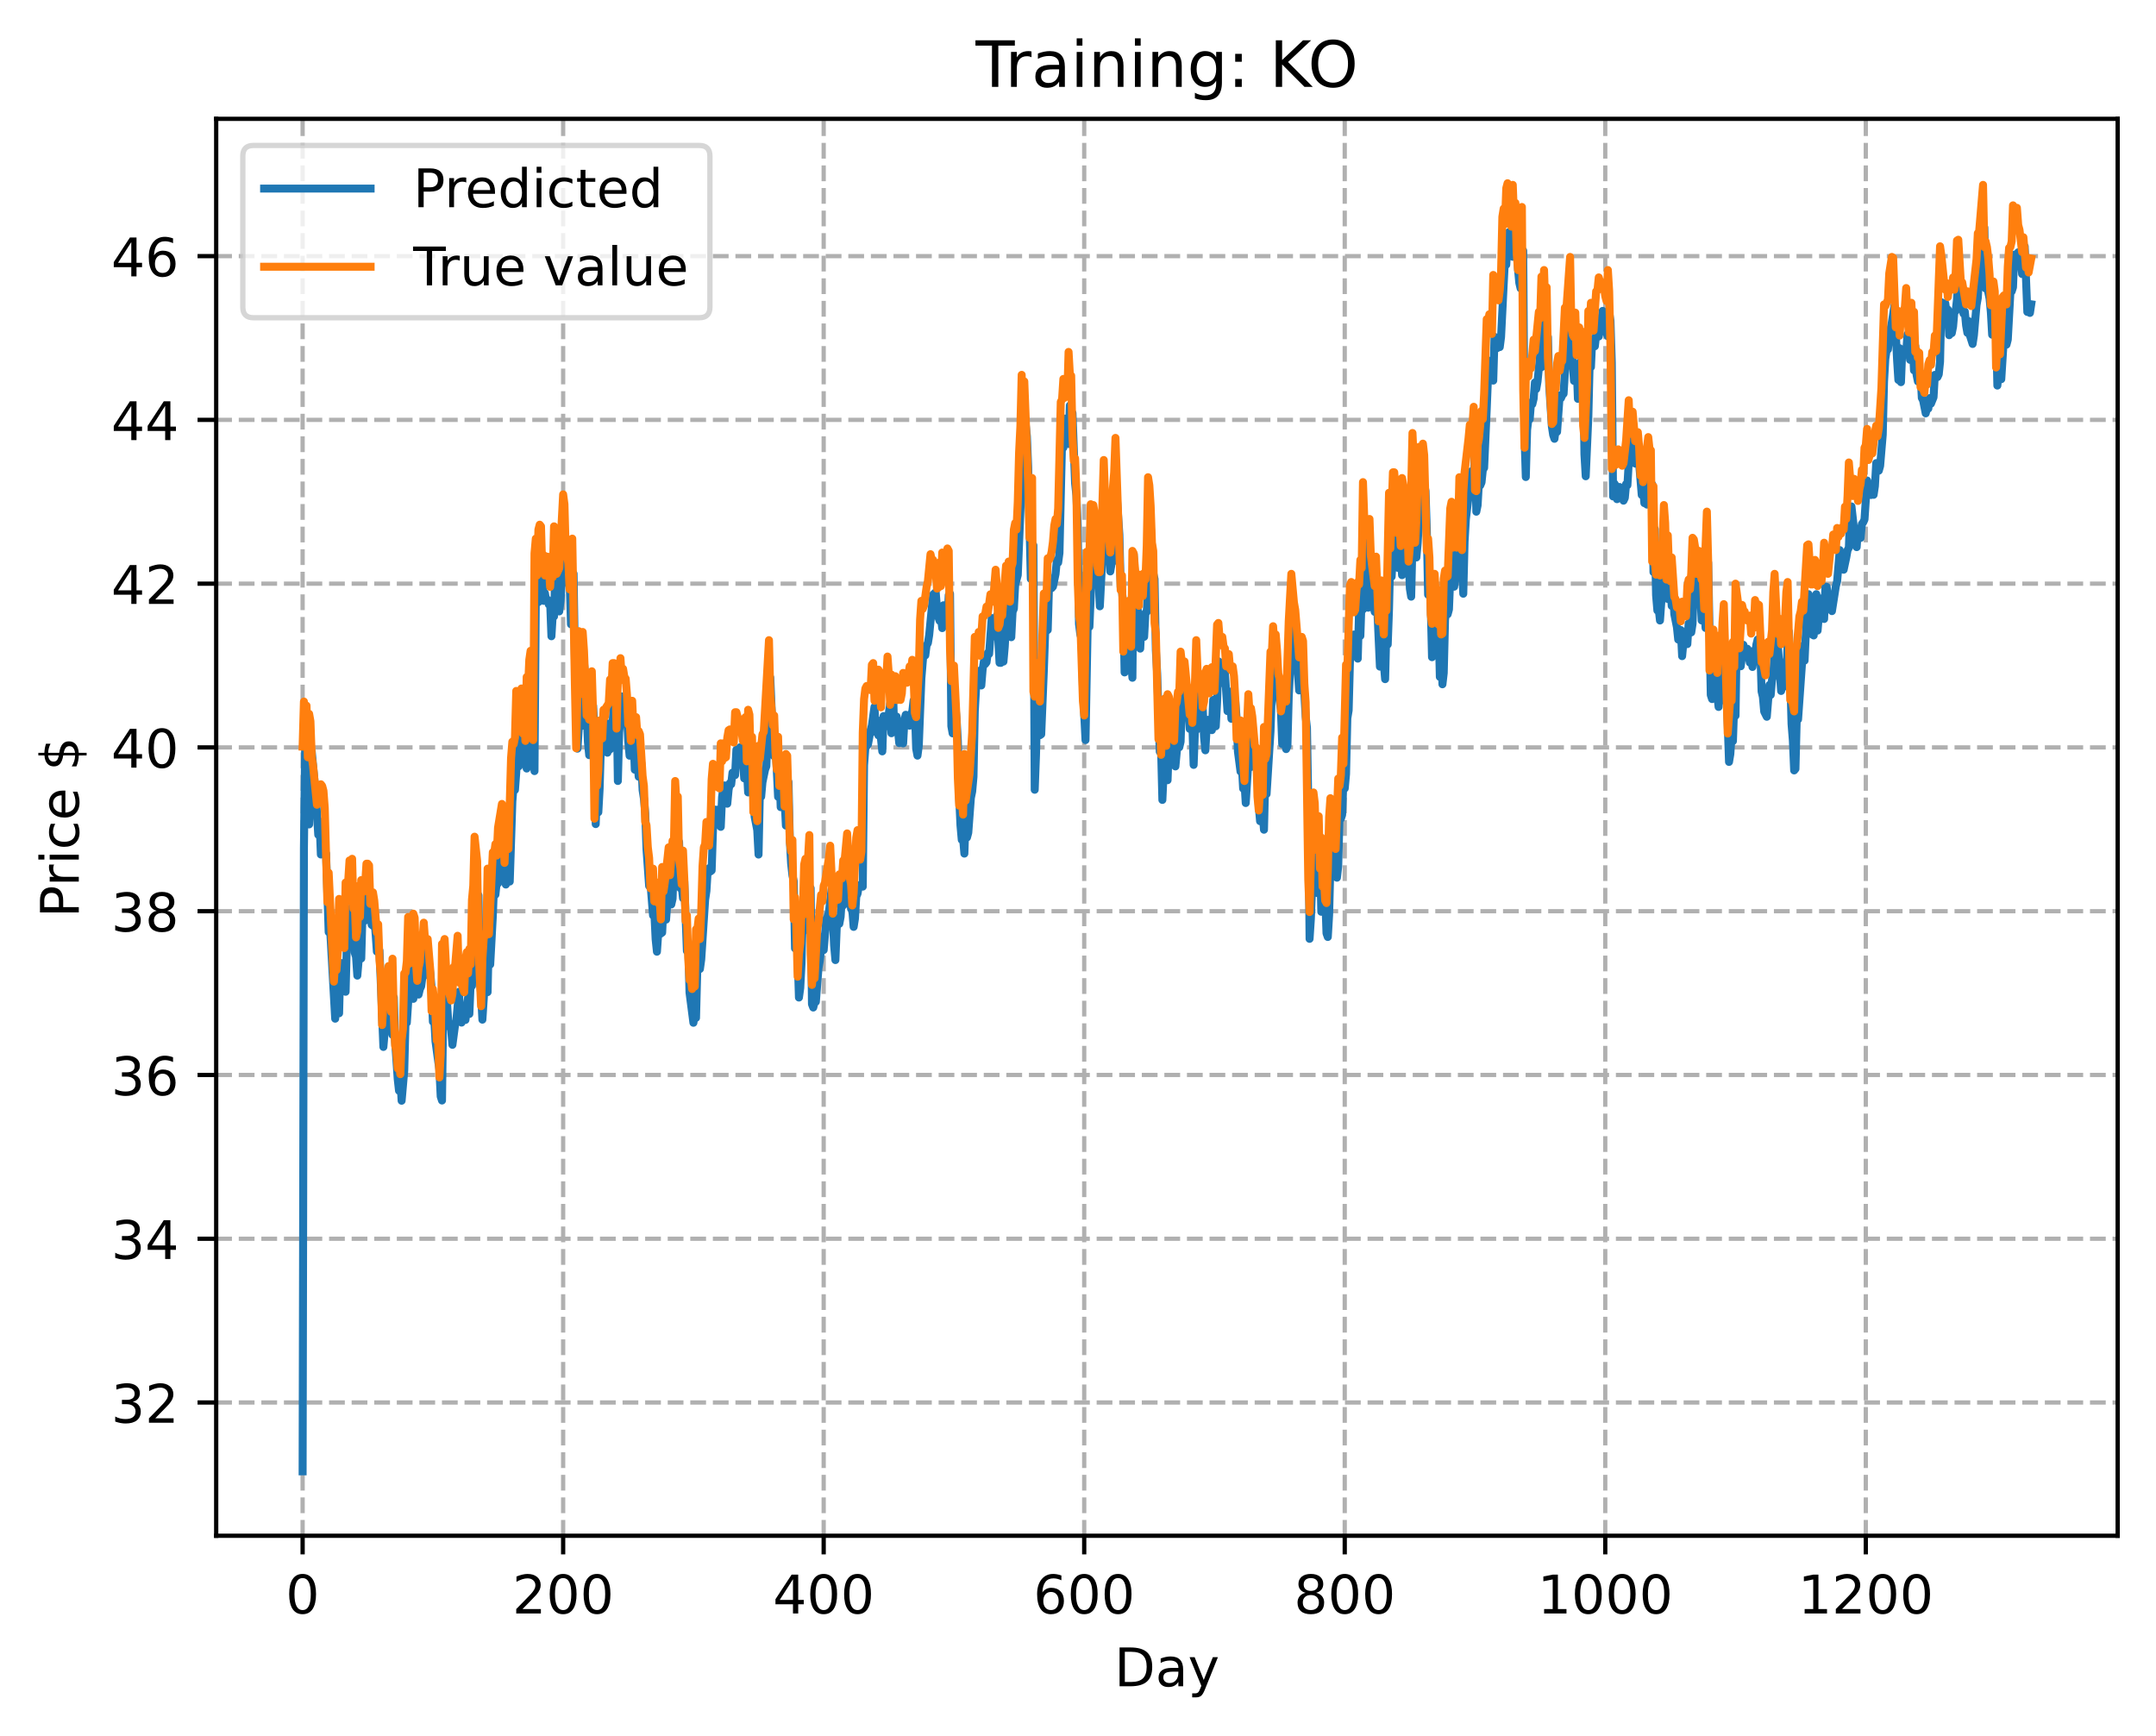 <?xml version="1.0" encoding="utf-8" standalone="no"?>
<!DOCTYPE svg PUBLIC "-//W3C//DTD SVG 1.1//EN"
  "http://www.w3.org/Graphics/SVG/1.1/DTD/svg11.dtd">
<!-- Created with matplotlib (https://matplotlib.org/) -->
<svg height="325.986pt" version="1.1" viewBox="0 0 404.923 325.986" width="404.923pt" xmlns="http://www.w3.org/2000/svg" xmlns:xlink="http://www.w3.org/1999/xlink">
 <defs>
  <style type="text/css">
*{stroke-linecap:butt;stroke-linejoin:round;}
  </style>
 </defs>
 <g id="figure_1">
  <g id="patch_1">
   <path d="M 0 325.986 
L 404.923 325.986 
L 404.923 0 
L 0 0 
z
" style="fill:#ffffff;"/>
  </g>
  <g id="axes_1">
   <g id="patch_2">
    <path d="M 40.603 288.43 
L 397.723 288.43 
L 397.723 22.318 
L 40.603 22.318 
z
" style="fill:#ffffff;"/>
   </g>
   <g id="matplotlib.axis_1">
    <g id="xtick_1">
     <g id="line2d_1">
      <path clip-path="url(#p1bf967cc57)" d="M 56.836 288.43 
L 56.836 22.318 
" style="fill:none;stroke:#b0b0b0;stroke-dasharray:2.96,1.28;stroke-dashoffset:0;stroke-width:0.8;"/>
     </g>
     <g id="line2d_2">
      <defs>
       <path d="M 0 0 
L 0 3.5 
" id="m439882aab8" style="stroke:#000000;stroke-width:0.8;"/>
      </defs>
      <g>
       <use style="stroke:#000000;stroke-width:0.8;" x="56.836" xlink:href="#m439882aab8" y="288.43"/>
      </g>
     </g>
     <g id="text_1">
      <!-- 0 -->
      <defs>
       <path d="M 31.781 66.406 
Q 24.172 66.406 20.328 58.906 
Q 16.5 51.422 16.5 36.375 
Q 16.5 21.391 20.328 13.891 
Q 24.172 6.391 31.781 6.391 
Q 39.453 6.391 43.281 13.891 
Q 47.125 21.391 47.125 36.375 
Q 47.125 51.422 43.281 58.906 
Q 39.453 66.406 31.781 66.406 
z
M 31.781 74.219 
Q 44.047 74.219 50.516 64.516 
Q 56.984 54.828 56.984 36.375 
Q 56.984 17.969 50.516 8.266 
Q 44.047 -1.422 31.781 -1.422 
Q 19.531 -1.422 13.062 8.266 
Q 6.594 17.969 6.594 36.375 
Q 6.594 54.828 13.062 64.516 
Q 19.531 74.219 31.781 74.219 
z
" id="DejaVuSans-48"/>
      </defs>
      <g transform="translate(53.655 303.029)scale(0.1 -0.1)">
       <use xlink:href="#DejaVuSans-48"/>
      </g>
     </g>
    </g>
    <g id="xtick_2">
     <g id="line2d_3">
      <path clip-path="url(#p1bf967cc57)" d="M 105.766 288.43 
L 105.766 22.318 
" style="fill:none;stroke:#b0b0b0;stroke-dasharray:2.96,1.28;stroke-dashoffset:0;stroke-width:0.8;"/>
     </g>
     <g id="line2d_4">
      <g>
       <use style="stroke:#000000;stroke-width:0.8;" x="105.766" xlink:href="#m439882aab8" y="288.43"/>
      </g>
     </g>
     <g id="text_2">
      <!-- 200 -->
      <defs>
       <path d="M 19.188 8.297 
L 53.609 8.297 
L 53.609 0 
L 7.328 0 
L 7.328 8.297 
Q 12.938 14.109 22.625 23.891 
Q 32.328 33.688 34.812 36.531 
Q 39.547 41.844 41.422 45.531 
Q 43.312 49.219 43.312 52.781 
Q 43.312 58.594 39.234 62.25 
Q 35.156 65.922 28.609 65.922 
Q 23.969 65.922 18.812 64.312 
Q 13.672 62.703 7.812 59.422 
L 7.812 69.391 
Q 13.766 71.781 18.938 73 
Q 24.125 74.219 28.422 74.219 
Q 39.75 74.219 46.484 68.547 
Q 53.219 62.891 53.219 53.422 
Q 53.219 48.922 51.531 44.891 
Q 49.859 40.875 45.406 35.406 
Q 44.188 33.984 37.641 27.219 
Q 31.109 20.453 19.188 8.297 
z
" id="DejaVuSans-50"/>
      </defs>
      <g transform="translate(96.223 303.029)scale(0.1 -0.1)">
       <use xlink:href="#DejaVuSans-50"/>
       <use x="63.623" xlink:href="#DejaVuSans-48"/>
       <use x="127.246" xlink:href="#DejaVuSans-48"/>
      </g>
     </g>
    </g>
    <g id="xtick_3">
     <g id="line2d_5">
      <path clip-path="url(#p1bf967cc57)" d="M 154.697 288.43 
L 154.697 22.318 
" style="fill:none;stroke:#b0b0b0;stroke-dasharray:2.96,1.28;stroke-dashoffset:0;stroke-width:0.8;"/>
     </g>
     <g id="line2d_6">
      <g>
       <use style="stroke:#000000;stroke-width:0.8;" x="154.697" xlink:href="#m439882aab8" y="288.43"/>
      </g>
     </g>
     <g id="text_3">
      <!-- 400 -->
      <defs>
       <path d="M 37.797 64.312 
L 12.891 25.391 
L 37.797 25.391 
z
M 35.203 72.906 
L 47.609 72.906 
L 47.609 25.391 
L 58.016 25.391 
L 58.016 17.188 
L 47.609 17.188 
L 47.609 0 
L 37.797 0 
L 37.797 17.188 
L 4.891 17.188 
L 4.891 26.703 
z
" id="DejaVuSans-52"/>
      </defs>
      <g transform="translate(145.153 303.029)scale(0.1 -0.1)">
       <use xlink:href="#DejaVuSans-52"/>
       <use x="63.623" xlink:href="#DejaVuSans-48"/>
       <use x="127.246" xlink:href="#DejaVuSans-48"/>
      </g>
     </g>
    </g>
    <g id="xtick_4">
     <g id="line2d_7">
      <path clip-path="url(#p1bf967cc57)" d="M 203.628 288.43 
L 203.628 22.318 
" style="fill:none;stroke:#b0b0b0;stroke-dasharray:2.96,1.28;stroke-dashoffset:0;stroke-width:0.8;"/>
     </g>
     <g id="line2d_8">
      <g>
       <use style="stroke:#000000;stroke-width:0.8;" x="203.628" xlink:href="#m439882aab8" y="288.43"/>
      </g>
     </g>
     <g id="text_4">
      <!-- 600 -->
      <defs>
       <path d="M 33.016 40.375 
Q 26.375 40.375 22.484 35.828 
Q 18.609 31.297 18.609 23.391 
Q 18.609 15.531 22.484 10.953 
Q 26.375 6.391 33.016 6.391 
Q 39.656 6.391 43.531 10.953 
Q 47.406 15.531 47.406 23.391 
Q 47.406 31.297 43.531 35.828 
Q 39.656 40.375 33.016 40.375 
z
M 52.594 71.297 
L 52.594 62.312 
Q 48.875 64.062 45.094 64.984 
Q 41.312 65.922 37.594 65.922 
Q 27.828 65.922 22.672 59.328 
Q 17.531 52.734 16.797 39.406 
Q 19.672 43.656 24.016 45.922 
Q 28.375 48.188 33.594 48.188 
Q 44.578 48.188 50.953 41.516 
Q 57.328 34.859 57.328 23.391 
Q 57.328 12.156 50.688 5.359 
Q 44.047 -1.422 33.016 -1.422 
Q 20.359 -1.422 13.672 8.266 
Q 6.984 17.969 6.984 36.375 
Q 6.984 53.656 15.188 63.938 
Q 23.391 74.219 37.203 74.219 
Q 40.922 74.219 44.703 73.484 
Q 48.484 72.75 52.594 71.297 
z
" id="DejaVuSans-54"/>
      </defs>
      <g transform="translate(194.084 303.029)scale(0.1 -0.1)">
       <use xlink:href="#DejaVuSans-54"/>
       <use x="63.623" xlink:href="#DejaVuSans-48"/>
       <use x="127.246" xlink:href="#DejaVuSans-48"/>
      </g>
     </g>
    </g>
    <g id="xtick_5">
     <g id="line2d_9">
      <path clip-path="url(#p1bf967cc57)" d="M 252.558 288.43 
L 252.558 22.318 
" style="fill:none;stroke:#b0b0b0;stroke-dasharray:2.96,1.28;stroke-dashoffset:0;stroke-width:0.8;"/>
     </g>
     <g id="line2d_10">
      <g>
       <use style="stroke:#000000;stroke-width:0.8;" x="252.558" xlink:href="#m439882aab8" y="288.43"/>
      </g>
     </g>
     <g id="text_5">
      <!-- 800 -->
      <defs>
       <path d="M 31.781 34.625 
Q 24.75 34.625 20.719 30.859 
Q 16.703 27.094 16.703 20.516 
Q 16.703 13.922 20.719 10.156 
Q 24.75 6.391 31.781 6.391 
Q 38.812 6.391 42.859 10.172 
Q 46.922 13.969 46.922 20.516 
Q 46.922 27.094 42.891 30.859 
Q 38.875 34.625 31.781 34.625 
z
M 21.922 38.812 
Q 15.578 40.375 12.031 44.719 
Q 8.5 49.078 8.5 55.328 
Q 8.5 64.062 14.719 69.141 
Q 20.953 74.219 31.781 74.219 
Q 42.672 74.219 48.875 69.141 
Q 55.078 64.062 55.078 55.328 
Q 55.078 49.078 51.531 44.719 
Q 48 40.375 41.703 38.812 
Q 48.828 37.156 52.797 32.312 
Q 56.781 27.484 56.781 20.516 
Q 56.781 9.906 50.312 4.234 
Q 43.844 -1.422 31.781 -1.422 
Q 19.734 -1.422 13.25 4.234 
Q 6.781 9.906 6.781 20.516 
Q 6.781 27.484 10.781 32.312 
Q 14.797 37.156 21.922 38.812 
z
M 18.312 54.391 
Q 18.312 48.734 21.844 45.562 
Q 25.391 42.391 31.781 42.391 
Q 38.141 42.391 41.719 45.562 
Q 45.312 48.734 45.312 54.391 
Q 45.312 60.062 41.719 63.234 
Q 38.141 66.406 31.781 66.406 
Q 25.391 66.406 21.844 63.234 
Q 18.312 60.062 18.312 54.391 
z
" id="DejaVuSans-56"/>
      </defs>
      <g transform="translate(243.015 303.029)scale(0.1 -0.1)">
       <use xlink:href="#DejaVuSans-56"/>
       <use x="63.623" xlink:href="#DejaVuSans-48"/>
       <use x="127.246" xlink:href="#DejaVuSans-48"/>
      </g>
     </g>
    </g>
    <g id="xtick_6">
     <g id="line2d_11">
      <path clip-path="url(#p1bf967cc57)" d="M 301.489 288.43 
L 301.489 22.318 
" style="fill:none;stroke:#b0b0b0;stroke-dasharray:2.96,1.28;stroke-dashoffset:0;stroke-width:0.8;"/>
     </g>
     <g id="line2d_12">
      <g>
       <use style="stroke:#000000;stroke-width:0.8;" x="301.489" xlink:href="#m439882aab8" y="288.43"/>
      </g>
     </g>
     <g id="text_6">
      <!-- 1000 -->
      <defs>
       <path d="M 12.406 8.297 
L 28.516 8.297 
L 28.516 63.922 
L 10.984 60.406 
L 10.984 69.391 
L 28.422 72.906 
L 38.281 72.906 
L 38.281 8.297 
L 54.391 8.297 
L 54.391 0 
L 12.406 0 
z
" id="DejaVuSans-49"/>
      </defs>
      <g transform="translate(288.764 303.029)scale(0.1 -0.1)">
       <use xlink:href="#DejaVuSans-49"/>
       <use x="63.623" xlink:href="#DejaVuSans-48"/>
       <use x="127.246" xlink:href="#DejaVuSans-48"/>
       <use x="190.869" xlink:href="#DejaVuSans-48"/>
      </g>
     </g>
    </g>
    <g id="xtick_7">
     <g id="line2d_13">
      <path clip-path="url(#p1bf967cc57)" d="M 350.419 288.43 
L 350.419 22.318 
" style="fill:none;stroke:#b0b0b0;stroke-dasharray:2.96,1.28;stroke-dashoffset:0;stroke-width:0.8;"/>
     </g>
     <g id="line2d_14">
      <g>
       <use style="stroke:#000000;stroke-width:0.8;" x="350.419" xlink:href="#m439882aab8" y="288.43"/>
      </g>
     </g>
     <g id="text_7">
      <!-- 1200 -->
      <g transform="translate(337.694 303.029)scale(0.1 -0.1)">
       <use xlink:href="#DejaVuSans-49"/>
       <use x="63.623" xlink:href="#DejaVuSans-50"/>
       <use x="127.246" xlink:href="#DejaVuSans-48"/>
       <use x="190.869" xlink:href="#DejaVuSans-48"/>
      </g>
     </g>
    </g>
    <g id="text_8">
     <!-- Day -->
     <defs>
      <path d="M 19.672 64.797 
L 19.672 8.109 
L 31.594 8.109 
Q 46.688 8.109 53.688 14.938 
Q 60.688 21.781 60.688 36.531 
Q 60.688 51.172 53.688 57.984 
Q 46.688 64.797 31.594 64.797 
z
M 9.812 72.906 
L 30.078 72.906 
Q 51.266 72.906 61.172 64.094 
Q 71.094 55.281 71.094 36.531 
Q 71.094 17.672 61.125 8.828 
Q 51.172 0 30.078 0 
L 9.812 0 
z
" id="DejaVuSans-68"/>
      <path d="M 34.281 27.484 
Q 23.391 27.484 19.188 25 
Q 14.984 22.516 14.984 16.5 
Q 14.984 11.719 18.141 8.906 
Q 21.297 6.109 26.703 6.109 
Q 34.188 6.109 38.703 11.406 
Q 43.219 16.703 43.219 25.484 
L 43.219 27.484 
z
M 52.203 31.203 
L 52.203 0 
L 43.219 0 
L 43.219 8.297 
Q 40.141 3.328 35.547 0.953 
Q 30.953 -1.422 24.312 -1.422 
Q 15.922 -1.422 10.953 3.297 
Q 6 8.016 6 15.922 
Q 6 25.141 12.172 29.828 
Q 18.359 34.516 30.609 34.516 
L 43.219 34.516 
L 43.219 35.406 
Q 43.219 41.609 39.141 45 
Q 35.062 48.391 27.688 48.391 
Q 23 48.391 18.547 47.266 
Q 14.109 46.141 10.016 43.891 
L 10.016 52.203 
Q 14.938 54.109 19.578 55.047 
Q 24.219 56 28.609 56 
Q 40.484 56 46.344 49.844 
Q 52.203 43.703 52.203 31.203 
z
" id="DejaVuSans-97"/>
      <path d="M 32.172 -5.078 
Q 28.375 -14.844 24.75 -17.812 
Q 21.141 -20.797 15.094 -20.797 
L 7.906 -20.797 
L 7.906 -13.281 
L 13.188 -13.281 
Q 16.891 -13.281 18.938 -11.516 
Q 21 -9.766 23.484 -3.219 
L 25.094 0.875 
L 2.984 54.688 
L 12.5 54.688 
L 29.594 11.922 
L 46.688 54.688 
L 56.203 54.688 
z
" id="DejaVuSans-121"/>
     </defs>
     <g transform="translate(209.29 316.707)scale(0.1 -0.1)">
      <use xlink:href="#DejaVuSans-68"/>
      <use x="77.002" xlink:href="#DejaVuSans-97"/>
      <use x="138.281" xlink:href="#DejaVuSans-121"/>
     </g>
    </g>
   </g>
   <g id="matplotlib.axis_2">
    <g id="ytick_1">
     <g id="line2d_15">
      <path clip-path="url(#p1bf967cc57)" d="M 40.603 263.41 
L 397.723 263.41 
" style="fill:none;stroke:#b0b0b0;stroke-dasharray:2.96,1.28;stroke-dashoffset:0;stroke-width:0.8;"/>
     </g>
     <g id="line2d_16">
      <defs>
       <path d="M 0 0 
L -3.5 0 
" id="m559a6f696e" style="stroke:#000000;stroke-width:0.8;"/>
      </defs>
      <g>
       <use style="stroke:#000000;stroke-width:0.8;" x="40.603" xlink:href="#m559a6f696e" y="263.41"/>
      </g>
     </g>
     <g id="text_9">
      <!-- 32 -->
      <defs>
       <path d="M 40.578 39.312 
Q 47.656 37.797 51.625 33 
Q 55.609 28.219 55.609 21.188 
Q 55.609 10.406 48.188 4.484 
Q 40.766 -1.422 27.094 -1.422 
Q 22.516 -1.422 17.656 -0.516 
Q 12.797 0.391 7.625 2.203 
L 7.625 11.719 
Q 11.719 9.328 16.594 8.109 
Q 21.484 6.891 26.812 6.891 
Q 36.078 6.891 40.938 10.547 
Q 45.797 14.203 45.797 21.188 
Q 45.797 27.641 41.281 31.266 
Q 36.766 34.906 28.719 34.906 
L 20.219 34.906 
L 20.219 43.016 
L 29.109 43.016 
Q 36.375 43.016 40.234 45.922 
Q 44.094 48.828 44.094 54.297 
Q 44.094 59.906 40.109 62.906 
Q 36.141 65.922 28.719 65.922 
Q 24.656 65.922 20.016 65.031 
Q 15.375 64.156 9.812 62.312 
L 9.812 71.094 
Q 15.438 72.656 20.344 73.438 
Q 25.25 74.219 29.594 74.219 
Q 40.828 74.219 47.359 69.109 
Q 53.906 64.016 53.906 55.328 
Q 53.906 49.266 50.438 45.094 
Q 46.969 40.922 40.578 39.312 
z
" id="DejaVuSans-51"/>
      </defs>
      <g transform="translate(20.878 267.209)scale(0.1 -0.1)">
       <use xlink:href="#DejaVuSans-51"/>
       <use x="63.623" xlink:href="#DejaVuSans-50"/>
      </g>
     </g>
    </g>
    <g id="ytick_2">
     <g id="line2d_17">
      <path clip-path="url(#p1bf967cc57)" d="M 40.603 232.652 
L 397.723 232.652 
" style="fill:none;stroke:#b0b0b0;stroke-dasharray:2.96,1.28;stroke-dashoffset:0;stroke-width:0.8;"/>
     </g>
     <g id="line2d_18">
      <g>
       <use style="stroke:#000000;stroke-width:0.8;" x="40.603" xlink:href="#m559a6f696e" y="232.652"/>
      </g>
     </g>
     <g id="text_10">
      <!-- 34 -->
      <g transform="translate(20.878 236.451)scale(0.1 -0.1)">
       <use xlink:href="#DejaVuSans-51"/>
       <use x="63.623" xlink:href="#DejaVuSans-52"/>
      </g>
     </g>
    </g>
    <g id="ytick_3">
     <g id="line2d_19">
      <path clip-path="url(#p1bf967cc57)" d="M 40.603 201.893 
L 397.723 201.893 
" style="fill:none;stroke:#b0b0b0;stroke-dasharray:2.96,1.28;stroke-dashoffset:0;stroke-width:0.8;"/>
     </g>
     <g id="line2d_20">
      <g>
       <use style="stroke:#000000;stroke-width:0.8;" x="40.603" xlink:href="#m559a6f696e" y="201.893"/>
      </g>
     </g>
     <g id="text_11">
      <!-- 36 -->
      <g transform="translate(20.878 205.693)scale(0.1 -0.1)">
       <use xlink:href="#DejaVuSans-51"/>
       <use x="63.623" xlink:href="#DejaVuSans-54"/>
      </g>
     </g>
    </g>
    <g id="ytick_4">
     <g id="line2d_21">
      <path clip-path="url(#p1bf967cc57)" d="M 40.603 171.135 
L 397.723 171.135 
" style="fill:none;stroke:#b0b0b0;stroke-dasharray:2.96,1.28;stroke-dashoffset:0;stroke-width:0.8;"/>
     </g>
     <g id="line2d_22">
      <g>
       <use style="stroke:#000000;stroke-width:0.8;" x="40.603" xlink:href="#m559a6f696e" y="171.135"/>
      </g>
     </g>
     <g id="text_12">
      <!-- 38 -->
      <g transform="translate(20.878 174.934)scale(0.1 -0.1)">
       <use xlink:href="#DejaVuSans-51"/>
       <use x="63.623" xlink:href="#DejaVuSans-56"/>
      </g>
     </g>
    </g>
    <g id="ytick_5">
     <g id="line2d_23">
      <path clip-path="url(#p1bf967cc57)" d="M 40.603 140.377 
L 397.723 140.377 
" style="fill:none;stroke:#b0b0b0;stroke-dasharray:2.96,1.28;stroke-dashoffset:0;stroke-width:0.8;"/>
     </g>
     <g id="line2d_24">
      <g>
       <use style="stroke:#000000;stroke-width:0.8;" x="40.603" xlink:href="#m559a6f696e" y="140.377"/>
      </g>
     </g>
     <g id="text_13">
      <!-- 40 -->
      <g transform="translate(20.878 144.176)scale(0.1 -0.1)">
       <use xlink:href="#DejaVuSans-52"/>
       <use x="63.623" xlink:href="#DejaVuSans-48"/>
      </g>
     </g>
    </g>
    <g id="ytick_6">
     <g id="line2d_25">
      <path clip-path="url(#p1bf967cc57)" d="M 40.603 109.618 
L 397.723 109.618 
" style="fill:none;stroke:#b0b0b0;stroke-dasharray:2.96,1.28;stroke-dashoffset:0;stroke-width:0.8;"/>
     </g>
     <g id="line2d_26">
      <g>
       <use style="stroke:#000000;stroke-width:0.8;" x="40.603" xlink:href="#m559a6f696e" y="109.618"/>
      </g>
     </g>
     <g id="text_14">
      <!-- 42 -->
      <g transform="translate(20.878 113.418)scale(0.1 -0.1)">
       <use xlink:href="#DejaVuSans-52"/>
       <use x="63.623" xlink:href="#DejaVuSans-50"/>
      </g>
     </g>
    </g>
    <g id="ytick_7">
     <g id="line2d_27">
      <path clip-path="url(#p1bf967cc57)" d="M 40.603 78.86 
L 397.723 78.86 
" style="fill:none;stroke:#b0b0b0;stroke-dasharray:2.96,1.28;stroke-dashoffset:0;stroke-width:0.8;"/>
     </g>
     <g id="line2d_28">
      <g>
       <use style="stroke:#000000;stroke-width:0.8;" x="40.603" xlink:href="#m559a6f696e" y="78.86"/>
      </g>
     </g>
     <g id="text_15">
      <!-- 44 -->
      <g transform="translate(20.878 82.659)scale(0.1 -0.1)">
       <use xlink:href="#DejaVuSans-52"/>
       <use x="63.623" xlink:href="#DejaVuSans-52"/>
      </g>
     </g>
    </g>
    <g id="ytick_8">
     <g id="line2d_29">
      <path clip-path="url(#p1bf967cc57)" d="M 40.603 48.102 
L 397.723 48.102 
" style="fill:none;stroke:#b0b0b0;stroke-dasharray:2.96,1.28;stroke-dashoffset:0;stroke-width:0.8;"/>
     </g>
     <g id="line2d_30">
      <g>
       <use style="stroke:#000000;stroke-width:0.8;" x="40.603" xlink:href="#m559a6f696e" y="48.102"/>
      </g>
     </g>
     <g id="text_16">
      <!-- 46 -->
      <g transform="translate(20.878 51.901)scale(0.1 -0.1)">
       <use xlink:href="#DejaVuSans-52"/>
       <use x="63.623" xlink:href="#DejaVuSans-54"/>
      </g>
     </g>
    </g>
    <g id="text_17">
     <!-- Price $ -->
     <defs>
      <path d="M 19.672 64.797 
L 19.672 37.406 
L 32.078 37.406 
Q 38.969 37.406 42.719 40.969 
Q 46.484 44.531 46.484 51.125 
Q 46.484 57.672 42.719 61.234 
Q 38.969 64.797 32.078 64.797 
z
M 9.812 72.906 
L 32.078 72.906 
Q 44.344 72.906 50.609 67.359 
Q 56.891 61.812 56.891 51.125 
Q 56.891 40.328 50.609 34.812 
Q 44.344 29.297 32.078 29.297 
L 19.672 29.297 
L 19.672 0 
L 9.812 0 
z
" id="DejaVuSans-80"/>
      <path d="M 41.109 46.297 
Q 39.594 47.172 37.812 47.578 
Q 36.031 48 33.891 48 
Q 26.266 48 22.188 43.047 
Q 18.109 38.094 18.109 28.812 
L 18.109 0 
L 9.078 0 
L 9.078 54.688 
L 18.109 54.688 
L 18.109 46.188 
Q 20.953 51.172 25.484 53.578 
Q 30.031 56 36.531 56 
Q 37.453 56 38.578 55.875 
Q 39.703 55.766 41.062 55.516 
z
" id="DejaVuSans-114"/>
      <path d="M 9.422 54.688 
L 18.406 54.688 
L 18.406 0 
L 9.422 0 
z
M 9.422 75.984 
L 18.406 75.984 
L 18.406 64.594 
L 9.422 64.594 
z
" id="DejaVuSans-105"/>
      <path d="M 48.781 52.594 
L 48.781 44.188 
Q 44.969 46.297 41.141 47.344 
Q 37.312 48.391 33.406 48.391 
Q 24.656 48.391 19.812 42.844 
Q 14.984 37.312 14.984 27.297 
Q 14.984 17.281 19.812 11.734 
Q 24.656 6.203 33.406 6.203 
Q 37.312 6.203 41.141 7.25 
Q 44.969 8.297 48.781 10.406 
L 48.781 2.094 
Q 45.016 0.344 40.984 -0.531 
Q 36.969 -1.422 32.422 -1.422 
Q 20.062 -1.422 12.781 6.344 
Q 5.516 14.109 5.516 27.297 
Q 5.516 40.672 12.859 48.328 
Q 20.219 56 33.016 56 
Q 37.156 56 41.109 55.141 
Q 45.062 54.297 48.781 52.594 
z
" id="DejaVuSans-99"/>
      <path d="M 56.203 29.594 
L 56.203 25.203 
L 14.891 25.203 
Q 15.484 15.922 20.484 11.062 
Q 25.484 6.203 34.422 6.203 
Q 39.594 6.203 44.453 7.469 
Q 49.312 8.734 54.109 11.281 
L 54.109 2.781 
Q 49.266 0.734 44.188 -0.344 
Q 39.109 -1.422 33.891 -1.422 
Q 20.797 -1.422 13.156 6.188 
Q 5.516 13.812 5.516 26.812 
Q 5.516 40.234 12.766 48.109 
Q 20.016 56 32.328 56 
Q 43.359 56 49.781 48.891 
Q 56.203 41.797 56.203 29.594 
z
M 47.219 32.234 
Q 47.125 39.594 43.094 43.984 
Q 39.062 48.391 32.422 48.391 
Q 24.906 48.391 20.391 44.141 
Q 15.875 39.891 15.188 32.172 
z
" id="DejaVuSans-101"/>
      <path id="DejaVuSans-32"/>
      <path d="M 33.797 -14.703 
L 28.906 -14.703 
L 28.859 0 
Q 23.734 0.094 18.609 1.188 
Q 13.484 2.297 8.297 4.5 
L 8.297 13.281 
Q 13.281 10.156 18.375 8.562 
Q 23.484 6.984 28.906 6.938 
L 28.906 29.203 
Q 18.109 30.953 13.203 35.156 
Q 8.297 39.359 8.297 46.688 
Q 8.297 54.641 13.625 59.219 
Q 18.953 63.812 28.906 64.5 
L 28.906 75.984 
L 33.797 75.984 
L 33.797 64.656 
Q 38.328 64.453 42.578 63.688 
Q 46.828 62.938 50.875 61.625 
L 50.875 53.078 
Q 46.828 55.125 42.547 56.25 
Q 38.281 57.375 33.797 57.562 
L 33.797 36.719 
Q 44.875 35.016 50.094 30.609 
Q 55.328 26.219 55.328 18.609 
Q 55.328 10.359 49.781 5.594 
Q 44.234 0.828 33.797 0.094 
z
M 28.906 37.594 
L 28.906 57.625 
Q 23.25 56.984 20.266 54.391 
Q 17.281 51.812 17.281 47.516 
Q 17.281 43.312 20.031 40.969 
Q 22.797 38.625 28.906 37.594 
z
M 33.797 28.219 
L 33.797 7.078 
Q 39.984 7.906 43.141 10.594 
Q 46.297 13.281 46.297 17.672 
Q 46.297 21.969 43.281 24.5 
Q 40.281 27.047 33.797 28.219 
z
" id="DejaVuSans-36"/>
     </defs>
     <g transform="translate(14.798 172.342)rotate(-90)scale(0.1 -0.1)">
      <use xlink:href="#DejaVuSans-80"/>
      <use x="58.553" xlink:href="#DejaVuSans-114"/>
      <use x="99.666" xlink:href="#DejaVuSans-105"/>
      <use x="127.449" xlink:href="#DejaVuSans-99"/>
      <use x="182.43" xlink:href="#DejaVuSans-101"/>
      <use x="243.953" xlink:href="#DejaVuSans-32"/>
      <use x="275.74" xlink:href="#DejaVuSans-36"/>
     </g>
    </g>
   </g>
   <g id="line2d_31">
    <path clip-path="url(#p1bf967cc57)" d="M 56.836 276.334 
L 57.081 159.359 
L 57.325 138.917 
L 57.57 150.706 
L 57.814 143.277 
L 58.059 154.836 
L 58.304 142.5 
L 58.548 141.163 
L 59.282 148.865 
L 59.772 156.782 
L 60.016 154.245 
L 60.261 160.487 
L 60.506 158.634 
L 60.75 160.367 
L 60.995 159.872 
L 61.24 160.309 
L 61.729 175.063 
L 61.974 174.045 
L 62.952 191.324 
L 63.197 188.328 
L 63.441 189.938 
L 63.686 190.311 
L 63.931 180.824 
L 64.42 185.446 
L 64.665 184.934 
L 64.909 186.267 
L 65.154 176.765 
L 65.399 177.819 
L 65.643 175.426 
L 65.888 170.598 
L 66.133 172.653 
L 66.377 170.946 
L 66.622 178.92 
L 66.867 179.703 
L 67.111 183.234 
L 67.356 180.314 
L 67.601 173.63 
L 67.845 180.027 
L 68.09 171.234 
L 68.335 171.227 
L 68.579 172.896 
L 69.069 168.092 
L 69.313 169.65 
L 69.558 169.765 
L 69.802 173.692 
L 70.047 173.876 
L 70.292 171.869 
L 70.781 178.719 
L 71.27 178.539 
L 72.004 196.63 
L 72.494 190.962 
L 72.738 193.054 
L 73.228 187.133 
L 73.472 189.086 
L 73.717 194.36 
L 73.962 187.318 
L 74.206 195.553 
L 74.696 202.671 
L 74.94 204.857 
L 75.185 202.649 
L 75.429 206.733 
L 75.919 201.111 
L 76.163 191.748 
L 76.408 192.087 
L 76.653 188.335 
L 76.897 180.132 
L 77.142 187.083 
L 77.387 186.012 
L 77.631 187.598 
L 77.876 180.787 
L 78.121 181.23 
L 78.61 186.796 
L 78.855 185.779 
L 79.099 185.244 
L 79.344 183.364 
L 79.589 183.316 
L 79.833 178.612 
L 80.078 181.471 
L 80.323 180.794 
L 80.567 181.113 
L 80.812 182.758 
L 81.056 185.502 
L 81.301 191.884 
L 81.546 190.977 
L 81.79 195.565 
L 82.28 199.164 
L 82.524 200.855 
L 82.769 205.941 
L 83.014 206.692 
L 83.258 187.816 
L 83.503 187.233 
L 83.748 185.257 
L 84.237 192.586 
L 84.482 192.801 
L 84.726 193.325 
L 84.971 196.233 
L 85.46 192.56 
L 85.705 191.659 
L 86.194 186.278 
L 86.439 190.658 
L 86.684 192.055 
L 86.928 190.493 
L 87.173 190.766 
L 87.417 191.559 
L 87.907 187.365 
L 88.151 190.435 
L 88.396 184.549 
L 88.641 185.17 
L 88.885 175.746 
L 89.13 173.978 
L 89.375 167.554 
L 89.619 167.733 
L 89.864 168.17 
L 90.109 184.114 
L 90.353 186.686 
L 90.598 191.506 
L 91.087 184.01 
L 91.577 186.333 
L 91.821 175.44 
L 92.066 181.146 
L 92.555 172.071 
L 92.8 165.776 
L 93.044 168.029 
L 93.289 165.727 
L 93.534 165.916 
L 93.778 161.848 
L 94.023 160.662 
L 94.268 158.852 
L 94.512 158.733 
L 95.002 166.128 
L 95.246 161.692 
L 95.491 164.653 
L 95.736 165.57 
L 96.225 150.52 
L 96.47 147.523 
L 96.714 148.362 
L 96.959 145.083 
L 97.204 137.58 
L 97.448 143.927 
L 97.693 141.551 
L 97.938 141.916 
L 98.182 137.755 
L 98.427 141.745 
L 98.672 137.794 
L 98.916 144.34 
L 99.161 137.839 
L 99.65 134.766 
L 99.895 130.85 
L 100.139 131.975 
L 100.384 144.821 
L 100.629 112.047 
L 100.873 111.399 
L 101.118 113.09 
L 101.363 108.854 
L 101.852 107.878 
L 102.097 112.848 
L 102.341 111.389 
L 102.586 112.91 
L 102.831 112.625 
L 103.075 113.534 
L 103.32 113.047 
L 103.565 119.497 
L 103.809 115.461 
L 104.054 115.771 
L 104.299 107.275 
L 104.543 108.765 
L 105.032 114.832 
L 105.277 112.842 
L 106.011 101.01 
L 106.256 102.523 
L 106.5 108.71 
L 106.745 109.576 
L 106.99 109.128 
L 107.234 117.251 
L 107.479 117.214 
L 107.724 107.758 
L 107.968 123.661 
L 108.458 140.605 
L 108.702 136.629 
L 108.947 124.711 
L 109.192 136.36 
L 109.436 134.513 
L 109.681 124.399 
L 109.926 127.033 
L 110.415 139.356 
L 110.66 141.827 
L 110.904 139.804 
L 111.393 132.56 
L 111.638 137.267 
L 111.883 154.774 
L 112.127 147.351 
L 112.372 152.547 
L 112.617 148.095 
L 112.861 139.504 
L 113.106 139.367 
L 113.351 141.236 
L 113.595 135.615 
L 114.085 141.366 
L 114.329 140.094 
L 114.574 140.736 
L 114.819 135.657 
L 115.063 135.977 
L 115.308 130.898 
L 115.553 131.198 
L 115.797 130.637 
L 116.042 146.68 
L 116.287 137.555 
L 116.531 134.835 
L 116.776 130.787 
L 117.02 133.476 
L 117.265 131.021 
L 117.51 132.139 
L 117.754 134.265 
L 117.999 139.282 
L 118.244 141.934 
L 118.488 140.54 
L 118.733 141.938 
L 118.978 138.072 
L 119.222 144.564 
L 119.712 143.06 
L 119.956 145.883 
L 120.201 144.001 
L 120.446 143.27 
L 120.69 148.407 
L 120.935 149.99 
L 121.18 152.724 
L 121.424 159.516 
L 121.914 166.396 
L 122.158 165.801 
L 122.648 171.925 
L 122.892 171.367 
L 123.137 176.414 
L 123.381 178.743 
L 123.626 175.212 
L 123.871 175.492 
L 124.36 175.151 
L 124.605 170.144 
L 124.849 171.991 
L 125.094 172.721 
L 125.583 166.295 
L 125.828 165.485 
L 126.073 169.869 
L 126.317 168.798 
L 126.562 162.351 
L 126.807 162.765 
L 127.051 155.678 
L 127.296 157.737 
L 127.541 158.131 
L 127.785 166.82 
L 128.03 166.443 
L 128.275 168.694 
L 128.519 165.521 
L 129.008 178.618 
L 129.253 176.923 
L 129.498 186.408 
L 130.232 192.091 
L 130.476 190.479 
L 130.721 191.176 
L 130.966 181.825 
L 131.21 181.746 
L 131.455 181.988 
L 131.7 180.199 
L 132.434 168.97 
L 132.678 167.323 
L 132.923 163.265 
L 133.168 163.057 
L 133.412 163.679 
L 133.657 163.485 
L 133.902 155.949 
L 134.146 152.023 
L 134.391 152.365 
L 134.636 152.074 
L 135.369 155.294 
L 135.614 149.694 
L 135.859 147.913 
L 136.103 147.511 
L 136.593 150.946 
L 136.837 148.355 
L 137.082 147.077 
L 137.327 147.298 
L 137.571 145.113 
L 137.816 145.453 
L 138.061 145.579 
L 138.305 140.8 
L 138.55 141.774 
L 138.795 140.692 
L 139.039 140.326 
L 139.284 143.555 
L 139.529 142.909 
L 139.773 146.187 
L 140.018 142.725 
L 140.263 144.251 
L 140.507 148.824 
L 140.752 142.038 
L 140.996 141.997 
L 141.241 149.044 
L 141.486 143.581 
L 141.73 153.385 
L 142.22 155.899 
L 142.464 160.498 
L 142.709 148.883 
L 142.954 149.628 
L 143.198 146.921 
L 143.688 144.546 
L 143.932 143.918 
L 144.422 130.581 
L 144.666 127.245 
L 145.156 138.448 
L 145.4 142.039 
L 145.645 139.698 
L 146.134 149.654 
L 146.379 144.809 
L 146.624 151.595 
L 146.868 151.22 
L 147.113 149.634 
L 147.357 150.282 
L 147.602 155.058 
L 147.847 148.697 
L 148.091 146.868 
L 148.336 157.697 
L 148.581 162.177 
L 148.825 164.389 
L 149.07 165.493 
L 149.315 178.109 
L 149.559 174.2 
L 149.804 179.249 
L 150.049 187.35 
L 150.293 185.58 
L 150.538 180.876 
L 150.783 170.476 
L 151.027 174.821 
L 151.272 169.406 
L 151.517 167.118 
L 151.761 167.23 
L 152.006 169.151 
L 152.251 166.82 
L 152.495 188.592 
L 152.74 189.225 
L 152.984 188.191 
L 153.229 188.152 
L 153.718 181.852 
L 153.963 180.473 
L 154.452 175.951 
L 154.697 178.431 
L 155.186 172.613 
L 155.431 172.181 
L 155.676 171.326 
L 156.165 167.105 
L 156.654 177.548 
L 156.899 180.313 
L 157.144 174.278 
L 157.388 172.491 
L 157.633 173.507 
L 157.878 172.183 
L 158.122 168.444 
L 158.367 170.054 
L 158.856 165.96 
L 159.101 165.796 
L 159.345 164.406 
L 159.835 170.689 
L 160.079 170.98 
L 160.324 174.08 
L 160.569 172.538 
L 160.813 168.397 
L 161.058 167.835 
L 161.303 166.341 
L 161.792 166.043 
L 162.037 166.52 
L 162.281 143.733 
L 162.526 140.453 
L 163.015 139.824 
L 163.505 137.162 
L 163.749 136.267 
L 164.239 132.756 
L 164.483 137.504 
L 164.728 135.239 
L 164.972 138.108 
L 165.217 136.41 
L 165.706 141.119 
L 165.951 134.486 
L 166.196 136.531 
L 166.44 135.109 
L 166.685 135.81 
L 167.174 132.181 
L 167.419 137.711 
L 167.664 127.81 
L 167.908 136.206 
L 168.153 134.857 
L 168.398 134.579 
L 168.887 139.564 
L 169.132 137.645 
L 169.376 138.936 
L 169.621 139.617 
L 169.866 135.157 
L 170.11 134.243 
L 170.355 135.15 
L 170.6 135.292 
L 170.844 136.291 
L 171.089 134.074 
L 171.333 133.675 
L 171.578 131.565 
L 171.823 133.206 
L 172.067 140.613 
L 172.312 141.919 
L 172.557 140.082 
L 173.046 127.41 
L 173.535 121.457 
L 173.78 123.092 
L 174.025 121.181 
L 174.269 120.787 
L 174.514 119.257 
L 175.248 111.667 
L 175.737 111.222 
L 175.982 114.341 
L 176.227 115.904 
L 176.471 116.6 
L 176.716 115.87 
L 176.96 117.967 
L 177.205 113.673 
L 177.45 115.006 
L 177.694 114.286 
L 177.939 116.622 
L 178.184 111.774 
L 178.428 111.511 
L 178.673 136.37 
L 178.918 137.732 
L 179.162 133.168 
L 179.407 132.263 
L 179.652 135.071 
L 179.896 139.184 
L 180.141 149.647 
L 180.386 154.994 
L 180.63 157.735 
L 180.875 157.406 
L 181.12 160.317 
L 181.364 153.395 
L 181.609 157.295 
L 181.854 156.391 
L 182.343 149.847 
L 182.588 148.644 
L 182.832 145.883 
L 183.077 133.54 
L 183.321 129.175 
L 183.566 127.984 
L 183.811 128.018 
L 184.055 125.942 
L 184.3 128.739 
L 184.545 125.752 
L 184.789 124.192 
L 185.034 124.714 
L 185.279 124.383 
L 185.523 122.616 
L 185.768 122.814 
L 186.257 116.078 
L 186.747 119.523 
L 186.991 118.853 
L 187.236 115.582 
L 187.725 124.484 
L 187.97 124.496 
L 188.215 123.798 
L 188.459 124.259 
L 188.704 121.479 
L 188.948 117.126 
L 189.193 115.736 
L 189.438 117.951 
L 189.682 113.645 
L 189.927 119.676 
L 190.172 114.921 
L 190.416 114.33 
L 190.661 109.84 
L 191.15 107.997 
L 192.129 84.003 
L 192.374 87.655 
L 192.618 79.592 
L 192.863 81.938 
L 193.108 87.83 
L 193.597 108.732 
L 194.086 102.424 
L 194.331 148.326 
L 194.575 141.749 
L 194.82 131.697 
L 195.065 131.044 
L 195.309 138.083 
L 195.554 137.905 
L 196.043 125.993 
L 196.288 118.906 
L 196.533 118.478 
L 196.777 118.315 
L 197.022 109.707 
L 197.267 109.647 
L 197.511 110.459 
L 197.756 110.176 
L 198.245 107.792 
L 198.49 105.209 
L 198.735 105.669 
L 198.979 103.857 
L 199.469 82.856 
L 199.713 84.078 
L 199.958 78.609 
L 200.203 81.048 
L 200.447 80.175 
L 200.692 83.386 
L 200.936 76.146 
L 201.181 77.789 
L 201.426 77.588 
L 201.915 90.76 
L 202.16 93.034 
L 202.404 98.85 
L 202.649 117.182 
L 202.894 119.16 
L 203.138 119.932 
L 203.383 129.35 
L 203.872 138.995 
L 204.362 112.831 
L 204.606 117.726 
L 204.851 111.962 
L 205.096 103.418 
L 205.585 101.723 
L 205.83 102.497 
L 206.074 104.048 
L 206.563 113.872 
L 207.542 94.636 
L 208.031 103.323 
L 208.276 101.9 
L 208.521 107.323 
L 208.765 105.848 
L 209.01 105.498 
L 209.255 97.429 
L 209.499 98.853 
L 209.744 93.127 
L 210.233 100.415 
L 210.478 110.297 
L 210.723 111.003 
L 210.967 113.685 
L 211.212 126.289 
L 211.457 123.702 
L 211.701 122.352 
L 211.946 120.12 
L 212.191 120.626 
L 212.68 127.293 
L 212.924 104.078 
L 213.169 108.66 
L 213.414 110.39 
L 214.148 121.817 
L 214.392 116.789 
L 214.637 119.276 
L 214.882 119.605 
L 215.126 115.098 
L 215.371 114.935 
L 215.616 110.884 
L 215.86 98.882 
L 216.105 98.708 
L 216.594 107.657 
L 216.839 108.752 
L 217.084 122.138 
L 217.328 126.447 
L 217.818 141.176 
L 218.062 140.41 
L 218.307 150.237 
L 218.796 139.631 
L 219.041 141.272 
L 219.285 146.532 
L 219.53 139.486 
L 219.775 136.614 
L 220.019 135.915 
L 220.264 136.804 
L 220.753 143.943 
L 221.243 138.68 
L 221.487 140.344 
L 221.732 139.286 
L 221.977 131.749 
L 222.221 130.506 
L 222.466 132.112 
L 222.711 132.355 
L 222.955 131.892 
L 223.2 132.676 
L 223.445 136.897 
L 223.689 136.525 
L 223.934 135.745 
L 224.179 143.655 
L 224.423 137.25 
L 224.668 137.119 
L 224.912 126.213 
L 225.157 131.862 
L 225.402 130.698 
L 225.646 130.573 
L 225.891 133.018 
L 226.136 138.46 
L 226.38 140.917 
L 226.625 136.576 
L 226.87 135.194 
L 227.114 135.435 
L 227.604 137.128 
L 227.848 131.443 
L 228.093 132.161 
L 228.338 136.41 
L 228.582 131.872 
L 228.827 124.201 
L 229.072 124.372 
L 229.316 128.288 
L 229.561 126.306 
L 229.806 125.793 
L 230.05 126.37 
L 230.539 133.559 
L 230.784 130.885 
L 231.029 130.541 
L 231.273 135.001 
L 231.518 129.739 
L 231.763 132.967 
L 232.007 131.673 
L 232.252 134.944 
L 232.497 141.155 
L 232.986 144.907 
L 233.231 143.602 
L 233.475 148.101 
L 233.72 146.883 
L 233.965 150.818 
L 234.454 143.011 
L 234.699 141.069 
L 234.943 144.06 
L 235.188 139.01 
L 235.922 143.979 
L 236.167 143.119 
L 236.411 151.403 
L 236.656 154.226 
L 236.9 152.868 
L 237.145 152.823 
L 237.39 155.832 
L 237.634 145.92 
L 237.879 149.129 
L 238.613 137.356 
L 238.858 130.144 
L 239.102 129.097 
L 239.347 125.091 
L 239.592 128.539 
L 239.836 126.315 
L 240.081 128.394 
L 240.326 131.617 
L 240.57 133.315 
L 240.815 139.746 
L 241.06 139.745 
L 241.304 139.249 
L 241.549 140.69 
L 241.794 140.11 
L 242.038 130.808 
L 242.772 117.388 
L 243.017 116.964 
L 243.261 119.321 
L 243.995 129.673 
L 244.485 125.973 
L 244.729 128.962 
L 244.974 130.2 
L 245.219 134.581 
L 245.463 136.696 
L 245.708 150.664 
L 245.953 176.327 
L 246.197 172.557 
L 246.687 159.759 
L 246.931 159.521 
L 247.176 161.758 
L 247.421 167.734 
L 247.665 164.935 
L 247.91 159.944 
L 248.155 171.24 
L 248.399 164.833 
L 248.644 169.598 
L 248.888 168.107 
L 249.133 175.287 
L 249.378 175.977 
L 249.622 171.871 
L 249.867 162.221 
L 250.112 158.563 
L 250.356 164.077 
L 250.601 159.775 
L 250.846 164.444 
L 251.09 164.842 
L 251.335 162.697 
L 251.58 153.159 
L 251.824 153.775 
L 252.069 153.037 
L 252.314 146.381 
L 252.558 148.078 
L 252.803 145.366 
L 253.048 134.886 
L 253.292 133.406 
L 253.537 124.213 
L 253.782 119.927 
L 254.026 120.099 
L 254.271 119.172 
L 254.515 122.287 
L 254.76 122.17 
L 255.005 123.698 
L 255.249 114.574 
L 255.494 119.424 
L 255.739 112.02 
L 255.983 114.465 
L 256.228 98.697 
L 256.473 100.56 
L 256.962 114.133 
L 257.207 107.754 
L 257.451 105.9 
L 257.941 113.475 
L 258.185 114.922 
L 258.43 114.856 
L 258.675 114.399 
L 259.164 125.2 
L 259.409 124.086 
L 259.653 118.448 
L 259.898 124.647 
L 260.143 127.554 
L 260.387 117.768 
L 260.632 121.043 
L 260.876 114.246 
L 261.121 103.697 
L 261.366 108.315 
L 261.855 99.591 
L 262.1 98.639 
L 262.589 106.667 
L 262.834 103.631 
L 263.078 103.87 
L 263.323 108.021 
L 263.568 97.531 
L 263.812 97.138 
L 264.302 105.275 
L 264.546 104.46 
L 264.791 110.561 
L 265.036 112.063 
L 265.525 91.357 
L 265.77 94.325 
L 266.014 104.701 
L 266.259 101.996 
L 266.748 93.204 
L 266.993 94.146 
L 267.237 93.863 
L 267.482 90.9 
L 267.727 92.227 
L 267.971 99.637 
L 268.216 111.697 
L 268.461 109.796 
L 268.705 113.417 
L 268.95 123.429 
L 269.195 121.624 
L 269.439 122.864 
L 269.684 114.775 
L 269.929 118.087 
L 270.173 116.484 
L 270.418 127.134 
L 270.663 118.858 
L 270.907 128.515 
L 271.152 126.391 
L 271.397 116.393 
L 271.641 114.359 
L 271.886 115.367 
L 272.131 114.454 
L 272.62 102.286 
L 272.864 103.956 
L 273.109 110.185 
L 273.354 107.647 
L 273.598 108.339 
L 273.843 105.247 
L 274.088 107.357 
L 274.332 101.306 
L 274.822 111.511 
L 275.066 101.659 
L 275.311 97.503 
L 275.8 93.313 
L 276.045 92.093 
L 276.29 88.538 
L 276.534 88.736 
L 276.779 90.407 
L 277.024 84.14 
L 277.268 96.105 
L 277.513 94.907 
L 277.758 90.624 
L 278.002 91.179 
L 278.247 90.597 
L 278.491 88.254 
L 278.736 87.866 
L 279.225 76.817 
L 279.47 70.706 
L 279.715 69.805 
L 279.959 67.74 
L 280.204 68.361 
L 280.449 71.483 
L 280.693 63.252 
L 280.938 63.8 
L 281.183 65.386 
L 281.427 65.18 
L 281.672 65.188 
L 281.917 63.291 
L 282.651 48.597 
L 282.895 49.728 
L 283.14 45.372 
L 283.385 43.595 
L 283.629 47.706 
L 283.874 45.424 
L 284.118 48.227 
L 284.363 42.98 
L 284.608 44.219 
L 284.852 44.509 
L 285.097 50.519 
L 285.342 53.133 
L 285.586 54.158 
L 285.831 52.679 
L 286.076 47.087 
L 286.32 81.775 
L 286.565 89.59 
L 286.81 80.714 
L 287.054 78.75 
L 287.299 78.734 
L 287.544 75.585 
L 287.788 75.911 
L 288.033 74.896 
L 288.278 71.834 
L 288.522 73.064 
L 288.767 71.649 
L 289.256 66.673 
L 289.501 68.976 
L 289.746 59.857 
L 289.99 60.617 
L 290.235 56.519 
L 290.479 62.675 
L 290.724 63.281 
L 290.969 72.545 
L 291.458 80.074 
L 291.703 81.681 
L 291.947 82.411 
L 292.192 80.559 
L 292.437 81.115 
L 292.926 74.268 
L 293.171 74.773 
L 293.415 74.2 
L 293.66 73.95 
L 294.149 66.022 
L 294.394 65.386 
L 294.639 64.074 
L 295.128 58.635 
L 295.373 68.311 
L 295.617 71.542 
L 295.862 68.749 
L 296.106 68.353 
L 296.351 74.91 
L 296.596 69.322 
L 296.84 67.926 
L 297.085 70.1 
L 297.33 67.575 
L 297.574 85.324 
L 297.819 89.449 
L 298.308 78.33 
L 298.553 68.204 
L 298.798 68.94 
L 299.042 63.715 
L 299.287 64.907 
L 299.532 65.03 
L 300.021 60.69 
L 300.266 63.197 
L 300.755 60.131 
L 301 58.392 
L 301.244 61.426 
L 301.489 61.368 
L 301.734 62.576 
L 301.978 63.162 
L 302.223 58.617 
L 302.467 60.264 
L 302.712 68.129 
L 302.957 93.238 
L 303.201 90.812 
L 303.446 91.211 
L 303.691 93.752 
L 304.18 91.465 
L 304.425 92.874 
L 304.669 92.119 
L 304.914 94.031 
L 305.159 93.517 
L 305.403 90.909 
L 305.648 91.132 
L 306.137 82.753 
L 306.382 86.551 
L 306.627 83.89 
L 306.871 82.793 
L 307.116 87.069 
L 307.361 86.259 
L 307.605 86.364 
L 307.85 87.047 
L 308.339 92.963 
L 308.584 91.33 
L 308.828 94.492 
L 309.073 93.124 
L 309.318 94.77 
L 309.562 91.687 
L 309.807 90.794 
L 310.052 92.041 
L 310.296 90.945 
L 310.541 107.448 
L 310.786 99.377 
L 311.03 111.78 
L 311.275 114.659 
L 311.52 114.333 
L 311.764 116.538 
L 312.254 109.626 
L 312.498 108.611 
L 312.743 103.745 
L 312.988 105.596 
L 313.232 112.495 
L 313.477 107.908 
L 313.722 109.854 
L 313.966 113.796 
L 314.211 110.87 
L 314.455 115.354 
L 314.945 117.799 
L 315.189 120.114 
L 315.434 120.226 
L 315.679 118.328 
L 315.923 123.235 
L 316.168 120.579 
L 316.413 120.045 
L 316.657 120.994 
L 316.902 120.971 
L 317.147 117.08 
L 317.391 116.928 
L 317.636 118.776 
L 317.881 117.167 
L 318.125 109.218 
L 318.37 108.163 
L 318.615 106.516 
L 318.859 111.888 
L 319.349 111.664 
L 319.593 116.53 
L 319.838 114.965 
L 320.082 114.143 
L 320.327 117.942 
L 320.572 109.025 
L 320.816 105.674 
L 321.306 130.531 
L 321.55 131.294 
L 321.795 129.409 
L 322.04 125.882 
L 322.284 129.155 
L 322.529 130.618 
L 322.774 132.774 
L 323.263 126.328 
L 323.508 131.524 
L 323.752 124.095 
L 323.997 121.62 
L 324.731 143.101 
L 324.976 141.616 
L 325.22 137.96 
L 325.465 139.193 
L 325.71 132.028 
L 325.954 134.425 
L 326.199 118.241 
L 326.443 120.571 
L 326.688 121.662 
L 326.933 125.135 
L 327.422 121.1 
L 327.667 122.696 
L 328.156 121.835 
L 328.645 124.453 
L 328.89 122.307 
L 329.135 125.264 
L 329.379 123.396 
L 329.624 123.193 
L 329.869 121.062 
L 330.113 120.095 
L 330.603 121.954 
L 330.847 129.862 
L 331.092 130.884 
L 331.337 133.647 
L 331.826 134.617 
L 332.315 128.647 
L 332.56 130.518 
L 332.804 127.671 
L 333.049 126.633 
L 333.538 117.594 
L 333.783 119.662 
L 334.517 129.772 
L 334.762 128.63 
L 335.006 129 
L 335.251 124.316 
L 335.496 126.615 
L 335.74 120.738 
L 335.985 118.63 
L 336.474 135.947 
L 336.719 139.036 
L 336.964 144.695 
L 337.208 144.401 
L 337.453 134.764 
L 337.698 135.12 
L 338.676 121.22 
L 338.921 124.072 
L 339.41 113.471 
L 339.655 111.587 
L 339.899 112.443 
L 340.389 119.19 
L 340.633 119.346 
L 340.878 116.463 
L 341.123 111.587 
L 341.367 118.43 
L 341.857 112.387 
L 342.101 114.421 
L 342.346 114.545 
L 342.591 116.253 
L 342.835 110.184 
L 343.08 110.221 
L 343.325 112.987 
L 343.569 113.931 
L 343.814 113.561 
L 344.058 114.776 
L 344.792 110.097 
L 345.037 109.172 
L 345.526 103.311 
L 345.771 106.764 
L 346.016 104.744 
L 346.26 107 
L 346.75 104.698 
L 346.994 103.324 
L 347.239 102.868 
L 347.484 95.963 
L 347.728 95.113 
L 348.218 99.463 
L 348.462 99.28 
L 348.707 102.757 
L 348.952 99.293 
L 349.196 100.993 
L 349.441 101.035 
L 349.686 98.409 
L 349.93 98.108 
L 350.175 97.57 
L 350.664 90.242 
L 350.909 91.057 
L 351.153 92.38 
L 351.398 92.968 
L 351.643 91.118 
L 351.887 92.931 
L 352.132 91.286 
L 352.377 86.973 
L 352.621 87.283 
L 352.866 88.399 
L 353.111 87.499 
L 353.6 81.641 
L 353.845 71.652 
L 354.089 67.378 
L 354.334 65.709 
L 354.579 65.636 
L 354.823 63.069 
L 355.313 60.542 
L 355.802 57.359 
L 356.291 67.539 
L 356.536 71.362 
L 356.78 65.4 
L 357.025 71.776 
L 357.27 65.67 
L 357.759 66.442 
L 358.004 66.313 
L 358.248 62.786 
L 358.738 67.586 
L 358.982 67.255 
L 359.227 64.404 
L 359.472 69.559 
L 359.716 65 
L 359.961 70.402 
L 360.206 71.641 
L 360.45 70.113 
L 360.695 70.004 
L 360.94 74.737 
L 361.184 75.195 
L 361.674 77.634 
L 361.918 76.641 
L 362.163 76.74 
L 362.407 74.766 
L 362.652 75.818 
L 363.141 74.611 
L 363.386 70.406 
L 363.631 70.83 
L 363.875 70.824 
L 364.12 70.31 
L 364.365 67.937 
L 364.609 56.757 
L 364.854 57.326 
L 365.343 56.95 
L 365.588 58.612 
L 365.833 58.134 
L 366.077 62.955 
L 366.322 61.807 
L 366.567 62.568 
L 366.811 61.341 
L 367.056 58.493 
L 367.301 58.42 
L 367.545 56.261 
L 367.79 51.468 
L 368.034 52.329 
L 368.524 57.429 
L 368.768 58.897 
L 369.013 58.516 
L 369.258 61.119 
L 369.502 62.515 
L 369.747 60.304 
L 369.992 63.058 
L 370.481 64.6 
L 370.726 62.971 
L 371.215 57.302 
L 371.46 55.932 
L 371.704 51.442 
L 371.949 50.389 
L 372.194 48.518 
L 372.683 42.754 
L 372.928 54.189 
L 373.172 52.48 
L 373.417 54.849 
L 373.662 56.057 
L 373.906 58.613 
L 374.151 62.867 
L 374.64 60.103 
L 374.885 61.428 
L 375.129 72.414 
L 375.374 69.718 
L 375.619 69.563 
L 375.863 71.218 
L 376.353 63.403 
L 376.597 63.576 
L 376.842 64.73 
L 377.087 63.783 
L 377.576 54.874 
L 377.821 54.723 
L 378.065 53.953 
L 378.31 47.816 
L 378.555 48.118 
L 378.799 48.752 
L 379.044 47.377 
L 379.533 48.991 
L 379.778 51.467 
L 380.022 50.466 
L 380.267 46.297 
L 380.756 58.585 
L 381.001 57.027 
L 381.246 58.769 
L 381.49 57.149 
L 381.49 57.149 
" style="fill:none;stroke:#1f77b4;stroke-linecap:square;stroke-width:1.5;"/>
   </g>
   <g id="line2d_32">
    <path clip-path="url(#p1bf967cc57)" d="M 56.836 140.223 
L 57.081 131.764 
L 57.325 134.225 
L 57.57 132.533 
L 57.814 142.222 
L 58.059 134.071 
L 58.304 135.455 
L 58.548 142.222 
L 58.793 143.76 
L 59.527 151.142 
L 59.772 149.912 
L 60.016 150.373 
L 60.261 147.297 
L 60.506 147.605 
L 60.75 148.528 
L 60.995 151.757 
L 61.484 169.443 
L 61.729 163.907 
L 62.708 184.361 
L 62.952 180.363 
L 63.197 182.208 
L 63.441 178.671 
L 63.686 168.828 
L 64.175 176.364 
L 64.42 174.672 
L 64.665 178.056 
L 64.909 165.752 
L 65.154 169.29 
L 65.643 161.6 
L 65.888 163.138 
L 66.133 161.292 
L 66.377 170.674 
L 66.622 169.29 
L 66.867 176.056 
L 67.111 174.826 
L 67.356 166.367 
L 67.601 172.212 
L 67.845 165.291 
L 68.09 165.906 
L 68.335 167.444 
L 68.579 166.06 
L 68.824 162.215 
L 69.069 162.215 
L 69.313 162.523 
L 69.558 169.751 
L 69.802 169.443 
L 70.047 167.598 
L 70.292 169.136 
L 70.781 175.134 
L 71.026 173.596 
L 71.27 180.363 
L 71.515 182.977 
L 71.76 192.512 
L 72.249 185.13 
L 72.494 185.899 
L 72.983 181.439 
L 73.472 190.051 
L 73.717 180.055 
L 73.962 190.82 
L 74.206 196.357 
L 74.451 197.433 
L 74.696 200.663 
L 74.94 199.433 
L 75.185 201.74 
L 75.429 195.28 
L 75.674 193.281 
L 75.919 182.823 
L 76.163 182.669 
L 76.408 180.516 
L 76.653 172.212 
L 76.897 180.978 
L 77.142 180.055 
L 77.387 177.902 
L 77.631 171.596 
L 77.876 172.365 
L 78.121 180.67 
L 78.365 184.207 
L 78.61 181.747 
L 78.855 180.67 
L 79.099 175.595 
L 79.344 176.672 
L 79.589 173.288 
L 79.833 176.672 
L 80.078 177.287 
L 80.323 176.364 
L 80.812 182.208 
L 81.056 189.898 
L 81.301 185.745 
L 81.79 190.667 
L 82.035 195.434 
L 82.28 195.434 
L 82.524 202.355 
L 82.769 198.049 
L 83.014 177.287 
L 83.258 177.287 
L 83.503 176.364 
L 83.992 185.899 
L 84.237 186.053 
L 84.726 187.898 
L 84.971 186.668 
L 85.216 181.593 
L 85.46 181.593 
L 85.95 175.749 
L 86.194 184.515 
L 86.439 184.515 
L 86.684 184.822 
L 87.173 186.36 
L 87.417 180.055 
L 87.662 178.825 
L 87.907 182.823 
L 88.151 178.209 
L 88.396 181.131 
L 88.641 168.982 
L 88.885 166.367 
L 89.13 157.14 
L 89.619 161.754 
L 89.864 177.902 
L 90.353 188.975 
L 90.598 180.055 
L 90.843 176.21 
L 91.087 175.287 
L 91.332 175.595 
L 91.577 163.138 
L 91.821 175.441 
L 92.555 160.062 
L 92.8 160.37 
L 93.044 158.524 
L 93.289 160.677 
L 93.534 155.448 
L 94.268 150.988 
L 94.757 162.061 
L 95.002 155.448 
L 95.246 158.37 
L 95.491 159.447 
L 95.98 142.376 
L 96.225 139.3 
L 96.47 139.761 
L 96.714 138.531 
L 96.959 129.765 
L 97.204 136.993 
L 97.448 133.61 
L 97.693 133.456 
L 97.938 129.304 
L 98.182 137.762 
L 98.427 132.072 
L 98.672 139.146 
L 98.916 127.151 
L 99.161 129.457 
L 99.405 123.921 
L 99.65 122.229 
L 99.895 123.767 
L 100.139 138.993 
L 100.384 103.928 
L 100.629 101.16 
L 100.873 108.08 
L 101.118 99.468 
L 101.363 98.545 
L 101.607 98.853 
L 101.852 107.311 
L 102.097 104.236 
L 102.341 108.08 
L 102.831 104.543 
L 103.075 106.389 
L 103.32 110.233 
L 103.565 105.927 
L 103.809 108.388 
L 104.054 98.853 
L 104.543 107.773 
L 105.032 106.696 
L 105.766 92.855 
L 106.011 94.7 
L 106.256 103.774 
L 106.5 104.389 
L 106.745 105.774 
L 106.99 110.695 
L 107.479 101.16 
L 107.968 128.535 
L 108.213 140.53 
L 108.702 118.538 
L 108.947 130.38 
L 109.192 128.227 
L 109.436 118.692 
L 109.681 122.229 
L 110.17 134.379 
L 110.415 134.071 
L 110.66 135.148 
L 111.149 126.074 
L 111.393 134.071 
L 111.638 153.757 
L 111.883 144.068 
L 112.127 147.605 
L 112.372 144.683 
L 112.617 135.302 
L 112.861 136.378 
L 113.106 138.685 
L 113.351 133.302 
L 113.595 134.686 
L 113.84 132.841 
L 114.329 132.072 
L 114.574 127.612 
L 114.819 129.919 
L 115.063 124.536 
L 115.308 124.536 
L 115.553 124.844 
L 115.797 136.839 
L 116.042 127.458 
L 116.287 127.92 
L 116.531 123.613 
L 116.776 127.458 
L 117.02 125.613 
L 117.265 127.151 
L 117.51 127.458 
L 117.754 130.534 
L 117.999 136.07 
L 118.244 135.455 
L 118.488 139.146 
L 118.733 131.611 
L 118.978 136.993 
L 119.467 134.686 
L 119.712 138.07 
L 119.956 137.301 
L 120.201 137.916 
L 120.69 145.759 
L 120.935 147.605 
L 121.18 154.372 
L 121.424 154.987 
L 121.669 159.139 
L 121.914 161.139 
L 122.158 166.829 
L 122.403 166.367 
L 122.648 163.138 
L 122.892 169.29 
L 123.137 168.828 
L 123.381 165.752 
L 123.626 169.597 
L 123.871 168.367 
L 124.115 172.673 
L 124.36 162.83 
L 124.605 167.444 
L 124.849 165.752 
L 125.339 161.446 
L 125.583 159.139 
L 125.828 164.368 
L 126.317 157.909 
L 126.562 158.985 
L 126.807 146.682 
L 127.051 150.988 
L 127.296 149.604 
L 127.541 161.446 
L 127.785 162.984 
L 128.03 166.06 
L 128.275 159.754 
L 128.519 164.983 
L 128.764 172.981 
L 129.008 171.904 
L 129.253 179.901 
L 129.498 184.054 
L 129.742 183.438 
L 129.987 185.745 
L 130.232 182.208 
L 130.476 185.284 
L 130.721 174.518 
L 130.966 174.672 
L 131.21 172.519 
L 131.455 176.364 
L 131.7 171.135 
L 131.944 162.676 
L 132.189 159.139 
L 132.434 158.524 
L 132.678 154.372 
L 132.923 154.372 
L 133.168 158.832 
L 133.412 155.294 
L 133.657 146.375 
L 133.902 143.452 
L 134.146 146.221 
L 134.391 146.99 
L 134.636 146.375 
L 134.88 147.912 
L 135.125 148.066 
L 135.369 139.608 
L 135.614 142.991 
L 135.859 139.608 
L 136.103 142.376 
L 136.348 142.222 
L 136.593 138.531 
L 136.837 137.147 
L 137.082 136.993 
L 137.816 139.454 
L 138.061 133.764 
L 138.305 133.764 
L 138.55 134.686 
L 138.795 136.532 
L 139.039 137.455 
L 139.284 137.455 
L 139.529 139.146 
L 139.773 134.994 
L 140.018 134.686 
L 140.263 142.991 
L 140.507 133.302 
L 140.752 134.225 
L 140.996 142.684 
L 141.241 138.377 
L 141.486 152.526 
L 141.73 152.219 
L 141.975 151.603 
L 142.22 154.218 
L 142.464 140.069 
L 142.709 142.53 
L 143.198 137.916 
L 143.443 137.455 
L 144.422 120.23 
L 144.666 130.226 
L 145.156 136.224 
L 145.4 134.379 
L 145.645 141.299 
L 145.89 144.529 
L 146.134 138.377 
L 146.379 147.605 
L 146.624 145.144 
L 146.868 144.068 
L 147.113 144.837 
L 147.357 151.45 
L 147.602 141.607 
L 147.847 141.915 
L 148.336 158.216 
L 148.581 159.908 
L 148.825 157.755 
L 149.07 172.673 
L 149.315 168.521 
L 149.559 173.903 
L 149.804 183.438 
L 150.049 179.132 
L 150.293 177.133 
L 150.538 170.674 
L 150.783 171.904 
L 151.027 162.369 
L 151.272 161.292 
L 151.517 163.292 
L 151.761 161.139 
L 152.006 156.832 
L 152.251 179.286 
L 152.495 184.976 
L 152.74 181.9 
L 152.984 183.746 
L 153.474 174.672 
L 153.718 173.134 
L 154.208 168.059 
L 154.452 169.29 
L 154.697 166.367 
L 154.942 165.752 
L 155.431 162.676 
L 155.676 161.139 
L 155.92 158.832 
L 156.165 163.907 
L 156.41 171.596 
L 156.654 168.521 
L 157.144 164.983 
L 157.388 168.982 
L 157.633 164.214 
L 157.878 164.368 
L 158.122 164.983 
L 158.367 161.6 
L 158.612 161.754 
L 159.101 156.525 
L 159.59 164.83 
L 159.835 166.06 
L 160.079 170.058 
L 160.324 167.752 
L 160.813 157.294 
L 161.058 155.91 
L 161.303 157.448 
L 161.547 161.446 
L 161.792 159.908 
L 162.037 137.608 
L 162.281 131.303 
L 162.526 129.304 
L 162.771 128.842 
L 163.015 129.457 
L 163.26 129.15 
L 163.505 129.611 
L 163.749 124.844 
L 163.994 124.536 
L 164.239 131.611 
L 164.483 128.227 
L 164.728 128.381 
L 164.972 125.766 
L 165.462 132.841 
L 165.706 126.382 
L 165.951 129.15 
L 166.196 126.997 
L 166.44 127.766 
L 166.685 123.306 
L 166.93 126.689 
L 167.174 132.379 
L 167.419 126.689 
L 167.908 131.457 
L 168.153 126.997 
L 168.398 131.457 
L 168.642 131.457 
L 168.887 128.535 
L 169.132 131.457 
L 169.376 130.226 
L 169.621 126.382 
L 169.866 127.151 
L 170.11 126.843 
L 170.355 128.227 
L 170.844 125.151 
L 171.089 126.382 
L 171.333 123.921 
L 171.578 127.151 
L 171.823 133.917 
L 172.067 134.686 
L 172.557 126.228 
L 172.801 116.385 
L 173.046 112.848 
L 173.291 114.386 
L 173.535 113.771 
L 174.025 110.233 
L 174.269 109.157 
L 174.759 104.082 
L 175.003 105.158 
L 175.248 105.158 
L 175.493 106.081 
L 175.737 107.465 
L 175.982 110.541 
L 176.227 110.387 
L 176.471 105.62 
L 176.716 110.08 
L 176.96 103.774 
L 177.205 108.08 
L 177.45 107.773 
L 177.694 109.311 
L 177.939 103.005 
L 178.184 103.467 
L 178.428 122.075 
L 178.673 127.92 
L 178.918 125.459 
L 179.162 124.997 
L 179.652 134.994 
L 179.896 146.221 
L 180.141 151.296 
L 180.386 151.296 
L 180.63 149.604 
L 180.875 152.988 
L 181.12 141.607 
L 181.364 150.373 
L 182.098 145.298 
L 182.588 137.608 
L 183.077 119.615 
L 183.321 120.999 
L 183.566 121.153 
L 183.811 118.692 
L 184.055 123.152 
L 184.545 115.77 
L 184.789 115.77 
L 185.034 115.309 
L 185.279 113.924 
L 185.523 115.155 
L 186.013 111.618 
L 186.257 112.079 
L 186.502 113.002 
L 186.991 107.004 
L 187.236 110.387 
L 187.481 117.923 
L 187.725 117.308 
L 187.97 115.155 
L 188.215 115.616 
L 188.948 106.235 
L 189.193 111.31 
L 189.438 105.466 
L 189.682 113.002 
L 189.927 106.542 
L 190.172 105.774 
L 190.416 99.468 
L 190.661 98.238 
L 190.906 99.468 
L 191.15 94.239 
L 191.395 85.012 
L 191.64 80.09 
L 191.884 70.401 
L 192.129 80.859 
L 192.374 71.632 
L 193.108 90.702 
L 193.352 101.006 
L 193.842 89.779 
L 194.086 129.919 
L 194.331 130.842 
L 194.82 124.536 
L 195.309 131.764 
L 196.043 111.464 
L 196.288 112.54 
L 196.533 112.387 
L 196.777 104.851 
L 197.022 105.158 
L 197.267 104.697 
L 197.511 103.62 
L 197.756 101.775 
L 198.001 98.699 
L 198.245 97.469 
L 198.49 98.392 
L 198.735 95.469 
L 199.224 75.477 
L 199.469 75.015 
L 199.713 71.17 
L 199.958 74.708 
L 200.203 72.247 
L 200.447 74.4 
L 200.692 66.095 
L 200.936 70.401 
L 201.181 70.555 
L 201.426 81.936 
L 201.67 86.55 
L 201.915 86.088 
L 202.16 92.086 
L 202.404 109.003 
L 202.649 115.77 
L 202.894 116.847 
L 203.383 131.611 
L 203.628 134.379 
L 204.117 103.62 
L 204.362 110.387 
L 204.606 104.236 
L 204.851 94.7 
L 205.096 95.162 
L 205.34 94.854 
L 205.83 97.93 
L 206.074 106.235 
L 206.319 107.465 
L 206.563 107.465 
L 206.808 102.544 
L 207.297 86.396 
L 207.787 99.776 
L 208.031 99.929 
L 208.276 101.006 
L 208.521 103.774 
L 208.765 101.467 
L 209.01 91.778 
L 209.255 88.703 
L 209.499 82.243 
L 210.478 110.849 
L 210.723 108.08 
L 210.967 122.383 
L 211.212 115.924 
L 211.701 114.54 
L 211.946 112.848 
L 212.435 121.46 
L 212.68 103.467 
L 212.924 103.928 
L 213.658 112.54 
L 213.903 113.771 
L 214.148 107.927 
L 214.637 111.925 
L 214.882 107.619 
L 215.126 108.849 
L 215.371 102.544 
L 215.616 89.625 
L 215.86 91.163 
L 216.105 95.008 
L 216.35 101.929 
L 216.594 103.467 
L 216.839 117 
L 217.084 119 
L 217.573 138.839 
L 217.818 131.611 
L 218.062 141.761 
L 218.551 132.533 
L 218.796 131.149 
L 219.041 140.069 
L 219.285 130.38 
L 219.53 130.842 
L 219.775 133.148 
L 220.019 133.456 
L 220.264 134.994 
L 220.509 139.146 
L 220.753 132.533 
L 220.998 131.918 
L 221.243 129.919 
L 221.487 129.919 
L 221.732 122.383 
L 222.221 126.689 
L 222.466 124.229 
L 223.445 134.225 
L 223.689 131.149 
L 223.934 135.763 
L 224.179 130.226 
L 224.423 128.381 
L 224.668 120.23 
L 224.912 125.766 
L 225.646 128.535 
L 225.891 132.841 
L 226.136 131.764 
L 226.38 126.382 
L 226.625 125.613 
L 226.87 128.842 
L 227.114 130.226 
L 227.359 129.611 
L 227.604 125.305 
L 227.848 125.92 
L 228.093 129.765 
L 228.582 117.308 
L 228.827 117 
L 229.072 120.076 
L 229.316 120.23 
L 229.561 119.615 
L 229.806 121.46 
L 230.05 121.768 
L 230.295 125.151 
L 230.539 123.152 
L 230.784 122.844 
L 231.029 125.613 
L 231.273 125.92 
L 231.518 125.151 
L 231.763 126.997 
L 232.007 131.303 
L 232.252 138.839 
L 232.741 137.301 
L 232.986 135.302 
L 233.72 146.682 
L 233.965 139.146 
L 234.209 136.224 
L 234.454 130.38 
L 234.699 134.225 
L 234.943 132.995 
L 235.188 134.533 
L 235.677 140.069 
L 235.922 140.377 
L 236.167 149.604 
L 236.411 152.219 
L 236.656 148.066 
L 236.9 148.22 
L 237.145 149.297 
L 237.39 136.532 
L 237.634 142.53 
L 237.879 141.607 
L 238.613 122.383 
L 238.858 122.998 
L 239.102 117.615 
L 239.347 121.153 
L 239.592 119.153 
L 239.836 122.075 
L 240.081 126.535 
L 240.326 127.458 
L 240.57 133.61 
L 240.815 132.072 
L 241.06 131.918 
L 241.304 131.303 
L 241.549 131.764 
L 242.038 116.693 
L 242.527 107.773 
L 243.017 113.156 
L 243.261 114.54 
L 243.995 123.46 
L 244.485 119.615 
L 244.729 120.384 
L 244.974 128.381 
L 245.219 131.918 
L 245.708 165.291 
L 245.953 171.289 
L 246.442 151.603 
L 246.687 148.835 
L 246.931 150.834 
L 247.176 159.601 
L 247.421 157.294 
L 247.665 153.295 
L 247.91 163.138 
L 248.155 157.294 
L 248.399 166.521 
L 248.644 164.676 
L 248.888 169.136 
L 249.133 169.597 
L 249.378 163.445 
L 249.622 153.449 
L 249.867 149.912 
L 250.112 156.063 
L 250.356 152.834 
L 250.601 158.985 
L 250.846 159.447 
L 251.335 146.221 
L 251.58 147.605 
L 251.824 145.606 
L 252.069 138.531 
L 252.314 143.452 
L 252.803 124.844 
L 253.048 125.613 
L 253.537 109.926 
L 253.782 109.311 
L 254.026 109.618 
L 254.271 115.001 
L 254.515 114.54 
L 254.76 110.849 
L 255.005 109.311 
L 255.249 109.772 
L 255.494 105.158 
L 255.739 106.696 
L 255.983 90.548 
L 256.228 97.469 
L 256.473 100.545 
L 256.717 100.237 
L 256.962 98.392 
L 257.207 97.469 
L 257.451 104.236 
L 258.185 110.08 
L 258.43 104.543 
L 258.919 116.693 
L 259.409 109.003 
L 259.653 116.078 
L 259.898 119.153 
L 260.143 110.233 
L 260.387 114.693 
L 260.876 92.547 
L 261.121 103.005 
L 261.61 88.703 
L 261.855 88.703 
L 262.1 91.932 
L 262.344 100.083 
L 262.589 95.931 
L 262.834 97.776 
L 263.078 102.544 
L 263.323 89.779 
L 263.568 91.163 
L 263.812 94.085 
L 264.057 99.468 
L 264.302 97.93 
L 264.546 105.466 
L 264.791 102.698 
L 265.28 81.321 
L 265.525 86.703 
L 265.77 101.929 
L 266.014 97.623 
L 266.503 83.935 
L 266.748 85.934 
L 266.993 86.703 
L 267.237 83.32 
L 267.482 85.473 
L 267.971 103.467 
L 268.216 101.16 
L 268.461 104.697 
L 268.705 115.462 
L 268.95 117.154 
L 269.195 116.078 
L 269.439 107.773 
L 269.684 111.925 
L 269.929 111.464 
L 270.173 117.308 
L 270.418 110.849 
L 270.663 119.153 
L 270.907 119 
L 271.152 108.696 
L 271.397 107.158 
L 271.641 108.388 
L 271.886 108.234 
L 272.375 95.469 
L 272.62 94.239 
L 272.864 102.851 
L 273.109 98.545 
L 273.354 101.467 
L 273.598 102.851 
L 273.843 99.622 
L 274.088 89.625 
L 274.332 101.16 
L 274.577 103.313 
L 274.822 92.547 
L 275.066 88.703 
L 275.8 82.397 
L 276.045 79.783 
L 276.29 83.627 
L 276.779 76.399 
L 277.024 92.086 
L 277.268 92.24 
L 277.513 83.627 
L 277.758 82.397 
L 278.247 77.168 
L 278.491 78.706 
L 278.736 73.939 
L 279.225 59.944 
L 279.47 60.405 
L 279.715 59.021 
L 279.959 59.79 
L 280.204 62.712 
L 280.449 51.639 
L 280.693 54.253 
L 280.938 53.177 
L 281.183 55.791 
L 281.427 56.406 
L 281.672 54.561 
L 281.917 51.177 
L 282.161 40.72 
L 282.406 39.182 
L 282.651 42.104 
L 282.895 35.337 
L 283.14 34.414 
L 283.385 39.951 
L 283.629 37.182 
L 283.874 42.565 
L 284.118 34.722 
L 284.363 41.335 
L 284.608 38.105 
L 284.852 47.486 
L 285.097 50.716 
L 285.342 46.564 
L 285.586 44.718 
L 285.831 38.874 
L 286.076 73.17 
L 286.32 84.089 
L 286.565 70.555 
L 286.81 67.941 
L 287.054 70.709 
L 287.299 68.402 
L 287.544 69.171 
L 288.033 63.788 
L 288.278 65.941 
L 289.012 58.559 
L 289.256 59.79 
L 289.501 51.946 
L 289.746 56.406 
L 289.99 50.716 
L 290.235 58.098 
L 290.479 53.946 
L 290.724 67.326 
L 291.458 79.629 
L 291.703 79.321 
L 291.947 73.17 
L 292.192 73.016 
L 292.437 68.248 
L 292.681 66.864 
L 292.926 69.632 
L 293.171 68.095 
L 293.415 67.787 
L 293.905 57.79 
L 294.149 58.559 
L 294.883 48.255 
L 295.128 61.635 
L 295.373 62.866 
L 295.617 63.327 
L 295.862 58.713 
L 296.106 66.71 
L 296.596 61.481 
L 296.84 65.634 
L 297.085 62.25 
L 297.33 79.936 
L 297.574 82.243 
L 298.064 72.093 
L 298.308 58.406 
L 298.553 61.635 
L 298.798 56.868 
L 299.287 62.097 
L 299.776 54.715 
L 300.021 54.561 
L 300.266 52.1 
L 300.755 53.792 
L 301.244 53.792 
L 301.489 55.637 
L 301.734 56.56 
L 301.978 50.716 
L 302.223 54.715 
L 302.467 65.326 
L 302.712 88.087 
L 302.957 84.243 
L 303.201 84.55 
L 303.446 87.318 
L 303.935 84.396 
L 304.18 86.396 
L 304.669 87.472 
L 304.914 87.011 
L 305.403 82.705 
L 305.893 75.169 
L 306.137 81.474 
L 306.382 77.937 
L 306.627 77.322 
L 307.116 82.859 
L 307.361 81.167 
L 307.605 81.167 
L 307.85 83.935 
L 308.094 89.318 
L 308.339 85.934 
L 308.584 90.548 
L 308.828 87.626 
L 309.073 88.856 
L 309.318 84.089 
L 309.562 82.09 
L 309.807 84.396 
L 310.052 84.55 
L 310.296 105.466 
L 310.541 91.317 
L 310.786 105.312 
L 311.03 107.927 
L 311.275 104.082 
L 311.52 107.465 
L 311.764 108.08 
L 312.254 101.467 
L 312.498 94.854 
L 312.743 98.238 
L 312.988 108.849 
L 313.232 100.545 
L 313.477 107.311 
L 313.722 109.157 
L 313.966 104.697 
L 314.455 112.079 
L 314.7 112.54 
L 314.945 114.078 
L 315.189 113.771 
L 315.434 113.771 
L 315.679 116.693 
L 315.923 113.002 
L 316.168 113.309 
L 316.657 115.77 
L 316.902 110.08 
L 317.147 108.849 
L 317.391 110.695 
L 317.636 107.619 
L 317.881 101.006 
L 318.125 101.314 
L 318.37 102.851 
L 318.615 107.773 
L 318.859 106.081 
L 319.104 103.467 
L 319.349 107.773 
L 319.593 108.849 
L 319.838 109.157 
L 320.082 114.386 
L 320.327 102.544 
L 320.572 96.085 
L 320.816 105.466 
L 321.061 125.92 
L 321.306 124.536 
L 321.55 122.383 
L 321.795 118.231 
L 322.529 126.382 
L 322.774 119.461 
L 323.018 119.307 
L 323.263 123.152 
L 323.508 116.847 
L 323.752 113.463 
L 324.486 137.762 
L 324.976 130.842 
L 325.22 131.611 
L 325.465 120.538 
L 325.71 125.305 
L 325.954 109.618 
L 326.443 113.309 
L 326.688 121.768 
L 327.177 113.617 
L 327.422 114.693 
L 327.667 114.847 
L 327.911 116.231 
L 328.156 116.539 
L 328.401 115.77 
L 328.645 115.616 
L 328.89 119 
L 329.135 115.77 
L 329.379 117.923 
L 329.624 112.694 
L 329.869 115.001 
L 330.113 113.463 
L 330.358 113.617 
L 330.847 124.382 
L 331.092 124.229 
L 331.581 126.843 
L 331.826 121.614 
L 332.07 120.538 
L 332.315 122.844 
L 332.804 118.384 
L 333.049 111.156 
L 333.294 107.773 
L 333.783 118.077 
L 334.028 119.153 
L 334.272 116.231 
L 334.517 120.999 
L 335.006 116.693 
L 335.251 116.385 
L 335.496 111.156 
L 335.74 109.311 
L 336.23 131.457 
L 336.474 130.842 
L 336.964 133.61 
L 337.208 121.922 
L 337.453 121.46 
L 337.942 115.77 
L 338.187 114.847 
L 338.431 113.002 
L 338.676 114.693 
L 339.41 102.39 
L 339.655 102.236 
L 340.144 109.772 
L 340.389 109.772 
L 340.633 109.157 
L 340.878 105.158 
L 341.123 109.157 
L 341.367 110.08 
L 341.857 105.774 
L 342.101 109.157 
L 342.346 106.85 
L 342.591 101.929 
L 342.835 103.774 
L 343.08 107.004 
L 343.325 107.773 
L 343.814 103.005 
L 344.058 103.159 
L 344.303 100.391 
L 344.548 102.851 
L 344.792 103.313 
L 345.037 99.16 
L 345.282 100.852 
L 345.526 99.314 
L 345.771 100.237 
L 346.016 99.007 
L 346.26 99.468 
L 346.505 95.162 
L 346.75 97.469 
L 346.994 93.163 
L 347.239 86.857 
L 347.728 92.855 
L 347.973 93.163 
L 348.218 89.933 
L 348.462 92.547 
L 348.707 90.548 
L 348.952 94.085 
L 349.196 91.932 
L 349.441 90.856 
L 349.686 88.241 
L 349.93 89.318 
L 350.175 84.089 
L 350.419 83.627 
L 350.664 80.552 
L 350.909 86.396 
L 351.153 85.473 
L 351.398 83.935 
L 351.643 85.165 
L 352.132 81.167 
L 352.377 79.936 
L 352.621 81.936 
L 352.866 80.398 
L 353.355 72.862 
L 353.845 57.175 
L 354.089 57.483 
L 354.579 56.253 
L 354.823 51.331 
L 355.313 48.255 
L 355.557 48.409 
L 356.046 61.481 
L 356.291 58.559 
L 356.536 58.406 
L 356.78 63.019 
L 357.025 58.867 
L 357.27 59.636 
L 357.759 57.637 
L 358.004 54.099 
L 358.248 60.097 
L 358.493 62.404 
L 358.982 56.868 
L 359.227 62.712 
L 359.472 58.559 
L 359.716 66.095 
L 359.961 65.788 
L 360.206 67.172 
L 360.45 66.249 
L 360.695 72.708 
L 361.184 73.016 
L 361.429 73.785 
L 361.674 71.017 
L 361.918 72.247 
L 362.163 68.402 
L 362.407 67.633 
L 362.652 68.556 
L 362.897 66.095 
L 363.141 66.249 
L 363.386 63.019 
L 363.631 65.941 
L 364.365 46.256 
L 364.609 47.948 
L 365.099 52.715 
L 365.343 54.407 
L 365.588 53.177 
L 365.833 55.791 
L 366.077 53.638 
L 366.322 54.253 
L 366.567 54.407 
L 366.811 52.1 
L 367.056 54.407 
L 367.301 51.177 
L 367.545 45.18 
L 367.79 45.026 
L 368.279 53.177 
L 368.524 53.023 
L 369.258 57.175 
L 369.502 54.715 
L 369.747 57.022 
L 369.992 56.56 
L 370.236 57.483 
L 371.215 48.717 
L 371.46 43.795 
L 371.704 43.488 
L 372.438 34.722 
L 372.683 46.41 
L 372.928 45.333 
L 373.172 46.41 
L 373.417 48.409 
L 373.662 51.485 
L 373.906 57.329 
L 374.151 55.945 
L 374.395 52.869 
L 374.64 54.715 
L 374.885 69.017 
L 375.129 64.865 
L 375.374 63.327 
L 375.619 66.557 
L 376.108 55.791 
L 376.353 55.484 
L 376.597 55.945 
L 376.842 57.175 
L 377.087 50.101 
L 377.331 46.564 
L 377.576 46.41 
L 377.821 45.333 
L 378.065 38.567 
L 378.555 41.95 
L 378.799 39.028 
L 379.044 42.258 
L 379.289 43.18 
L 379.778 47.333 
L 380.022 44.564 
L 380.512 50.255 
L 380.756 48.409 
L 381.001 51.177 
L 381.49 48.563 
L 381.49 48.563 
" style="fill:none;stroke:#ff7f0e;stroke-linecap:square;stroke-width:1.5;"/>
   </g>
   <g id="patch_3">
    <path d="M 40.603 288.43 
L 40.603 22.318 
" style="fill:none;stroke:#000000;stroke-linecap:square;stroke-linejoin:miter;stroke-width:0.8;"/>
   </g>
   <g id="patch_4">
    <path d="M 397.723 288.43 
L 397.723 22.318 
" style="fill:none;stroke:#000000;stroke-linecap:square;stroke-linejoin:miter;stroke-width:0.8;"/>
   </g>
   <g id="patch_5">
    <path d="M 40.603 288.43 
L 397.723 288.43 
" style="fill:none;stroke:#000000;stroke-linecap:square;stroke-linejoin:miter;stroke-width:0.8;"/>
   </g>
   <g id="patch_6">
    <path d="M 40.603 22.318 
L 397.723 22.318 
" style="fill:none;stroke:#000000;stroke-linecap:square;stroke-linejoin:miter;stroke-width:0.8;"/>
   </g>
   <g id="text_18">
    <!-- Training: KO -->
    <defs>
     <path d="M -0.297 72.906 
L 61.375 72.906 
L 61.375 64.594 
L 35.5 64.594 
L 35.5 0 
L 25.594 0 
L 25.594 64.594 
L -0.297 64.594 
z
" id="DejaVuSans-84"/>
     <path d="M 54.891 33.016 
L 54.891 0 
L 45.906 0 
L 45.906 32.719 
Q 45.906 40.484 42.875 44.328 
Q 39.844 48.188 33.797 48.188 
Q 26.516 48.188 22.312 43.547 
Q 18.109 38.922 18.109 30.906 
L 18.109 0 
L 9.078 0 
L 9.078 54.688 
L 18.109 54.688 
L 18.109 46.188 
Q 21.344 51.125 25.703 53.562 
Q 30.078 56 35.797 56 
Q 45.219 56 50.047 50.172 
Q 54.891 44.344 54.891 33.016 
z
" id="DejaVuSans-110"/>
     <path d="M 45.406 27.984 
Q 45.406 37.75 41.375 43.109 
Q 37.359 48.484 30.078 48.484 
Q 22.859 48.484 18.828 43.109 
Q 14.797 37.75 14.797 27.984 
Q 14.797 18.266 18.828 12.891 
Q 22.859 7.516 30.078 7.516 
Q 37.359 7.516 41.375 12.891 
Q 45.406 18.266 45.406 27.984 
z
M 54.391 6.781 
Q 54.391 -7.172 48.188 -13.984 
Q 42 -20.797 29.203 -20.797 
Q 24.469 -20.797 20.266 -20.094 
Q 16.062 -19.391 12.109 -17.922 
L 12.109 -9.188 
Q 16.062 -11.328 19.922 -12.344 
Q 23.781 -13.375 27.781 -13.375 
Q 36.625 -13.375 41.016 -8.766 
Q 45.406 -4.156 45.406 5.172 
L 45.406 9.625 
Q 42.625 4.781 38.281 2.391 
Q 33.938 0 27.875 0 
Q 17.828 0 11.672 7.656 
Q 5.516 15.328 5.516 27.984 
Q 5.516 40.672 11.672 48.328 
Q 17.828 56 27.875 56 
Q 33.938 56 38.281 53.609 
Q 42.625 51.219 45.406 46.391 
L 45.406 54.688 
L 54.391 54.688 
z
" id="DejaVuSans-103"/>
     <path d="M 11.719 12.406 
L 22.016 12.406 
L 22.016 0 
L 11.719 0 
z
M 11.719 51.703 
L 22.016 51.703 
L 22.016 39.312 
L 11.719 39.312 
z
" id="DejaVuSans-58"/>
     <path d="M 9.812 72.906 
L 19.672 72.906 
L 19.672 42.094 
L 52.391 72.906 
L 65.094 72.906 
L 28.906 38.922 
L 67.672 0 
L 54.688 0 
L 19.672 35.109 
L 19.672 0 
L 9.812 0 
z
" id="DejaVuSans-75"/>
     <path d="M 39.406 66.219 
Q 28.656 66.219 22.328 58.203 
Q 16.016 50.203 16.016 36.375 
Q 16.016 22.609 22.328 14.594 
Q 28.656 6.594 39.406 6.594 
Q 50.141 6.594 56.422 14.594 
Q 62.703 22.609 62.703 36.375 
Q 62.703 50.203 56.422 58.203 
Q 50.141 66.219 39.406 66.219 
z
M 39.406 74.219 
Q 54.734 74.219 63.906 63.938 
Q 73.094 53.656 73.094 36.375 
Q 73.094 19.141 63.906 8.859 
Q 54.734 -1.422 39.406 -1.422 
Q 24.031 -1.422 14.812 8.828 
Q 5.609 19.094 5.609 36.375 
Q 5.609 53.656 14.812 63.938 
Q 24.031 74.219 39.406 74.219 
z
" id="DejaVuSans-79"/>
    </defs>
    <g transform="translate(183.236 16.318)scale(0.12 -0.12)">
     <use xlink:href="#DejaVuSans-84"/>
     <use x="46.334" xlink:href="#DejaVuSans-114"/>
     <use x="87.447" xlink:href="#DejaVuSans-97"/>
     <use x="148.727" xlink:href="#DejaVuSans-105"/>
     <use x="176.51" xlink:href="#DejaVuSans-110"/>
     <use x="239.889" xlink:href="#DejaVuSans-105"/>
     <use x="267.672" xlink:href="#DejaVuSans-110"/>
     <use x="331.051" xlink:href="#DejaVuSans-103"/>
     <use x="394.527" xlink:href="#DejaVuSans-58"/>
     <use x="428.219" xlink:href="#DejaVuSans-32"/>
     <use x="460.006" xlink:href="#DejaVuSans-75"/>
     <use x="520.082" xlink:href="#DejaVuSans-79"/>
    </g>
   </g>
   <g id="legend_1">
    <g id="patch_7">
     <path d="M 47.603 59.674 
L 131.331 59.674 
Q 133.331 59.674 133.331 57.674 
L 133.331 29.318 
Q 133.331 27.318 131.331 27.318 
L 47.603 27.318 
Q 45.603 27.318 45.603 29.318 
L 45.603 57.674 
Q 45.603 59.674 47.603 59.674 
z
" style="fill:#ffffff;opacity:0.8;stroke:#cccccc;stroke-linejoin:miter;"/>
    </g>
    <g id="line2d_33">
     <path d="M 49.603 35.417 
L 69.603 35.417 
" style="fill:none;stroke:#1f77b4;stroke-linecap:square;stroke-width:1.5;"/>
    </g>
    <g id="line2d_34"/>
    <g id="text_19">
     <!-- Predicted -->
     <defs>
      <path d="M 45.406 46.391 
L 45.406 75.984 
L 54.391 75.984 
L 54.391 0 
L 45.406 0 
L 45.406 8.203 
Q 42.578 3.328 38.25 0.953 
Q 33.938 -1.422 27.875 -1.422 
Q 17.969 -1.422 11.734 6.484 
Q 5.516 14.406 5.516 27.297 
Q 5.516 40.188 11.734 48.094 
Q 17.969 56 27.875 56 
Q 33.938 56 38.25 53.625 
Q 42.578 51.266 45.406 46.391 
z
M 14.797 27.297 
Q 14.797 17.391 18.875 11.75 
Q 22.953 6.109 30.078 6.109 
Q 37.203 6.109 41.297 11.75 
Q 45.406 17.391 45.406 27.297 
Q 45.406 37.203 41.297 42.844 
Q 37.203 48.484 30.078 48.484 
Q 22.953 48.484 18.875 42.844 
Q 14.797 37.203 14.797 27.297 
z
" id="DejaVuSans-100"/>
      <path d="M 18.312 70.219 
L 18.312 54.688 
L 36.812 54.688 
L 36.812 47.703 
L 18.312 47.703 
L 18.312 18.016 
Q 18.312 11.328 20.141 9.422 
Q 21.969 7.516 27.594 7.516 
L 36.812 7.516 
L 36.812 0 
L 27.594 0 
Q 17.188 0 13.234 3.875 
Q 9.281 7.766 9.281 18.016 
L 9.281 47.703 
L 2.688 47.703 
L 2.688 54.688 
L 9.281 54.688 
L 9.281 70.219 
z
" id="DejaVuSans-116"/>
     </defs>
     <g transform="translate(77.603 38.917)scale(0.1 -0.1)">
      <use xlink:href="#DejaVuSans-80"/>
      <use x="58.553" xlink:href="#DejaVuSans-114"/>
      <use x="97.416" xlink:href="#DejaVuSans-101"/>
      <use x="158.939" xlink:href="#DejaVuSans-100"/>
      <use x="222.416" xlink:href="#DejaVuSans-105"/>
      <use x="250.199" xlink:href="#DejaVuSans-99"/>
      <use x="305.18" xlink:href="#DejaVuSans-116"/>
      <use x="344.389" xlink:href="#DejaVuSans-101"/>
      <use x="405.912" xlink:href="#DejaVuSans-100"/>
     </g>
    </g>
    <g id="line2d_35">
     <path d="M 49.603 50.095 
L 69.603 50.095 
" style="fill:none;stroke:#ff7f0e;stroke-linecap:square;stroke-width:1.5;"/>
    </g>
    <g id="line2d_36"/>
    <g id="text_20">
     <!-- True value -->
     <defs>
      <path d="M 8.5 21.578 
L 8.5 54.688 
L 17.484 54.688 
L 17.484 21.922 
Q 17.484 14.156 20.5 10.266 
Q 23.531 6.391 29.594 6.391 
Q 36.859 6.391 41.078 11.031 
Q 45.312 15.672 45.312 23.688 
L 45.312 54.688 
L 54.297 54.688 
L 54.297 0 
L 45.312 0 
L 45.312 8.406 
Q 42.047 3.422 37.719 1 
Q 33.406 -1.422 27.688 -1.422 
Q 18.266 -1.422 13.375 4.438 
Q 8.5 10.297 8.5 21.578 
z
M 31.109 56 
z
" id="DejaVuSans-117"/>
      <path d="M 2.984 54.688 
L 12.5 54.688 
L 29.594 8.797 
L 46.688 54.688 
L 56.203 54.688 
L 35.688 0 
L 23.484 0 
z
" id="DejaVuSans-118"/>
      <path d="M 9.422 75.984 
L 18.406 75.984 
L 18.406 0 
L 9.422 0 
z
" id="DejaVuSans-108"/>
     </defs>
     <g transform="translate(77.603 53.595)scale(0.1 -0.1)">
      <use xlink:href="#DejaVuSans-84"/>
      <use x="46.334" xlink:href="#DejaVuSans-114"/>
      <use x="87.447" xlink:href="#DejaVuSans-117"/>
      <use x="150.826" xlink:href="#DejaVuSans-101"/>
      <use x="212.35" xlink:href="#DejaVuSans-32"/>
      <use x="244.137" xlink:href="#DejaVuSans-118"/>
      <use x="303.316" xlink:href="#DejaVuSans-97"/>
      <use x="364.596" xlink:href="#DejaVuSans-108"/>
      <use x="392.379" xlink:href="#DejaVuSans-117"/>
      <use x="455.758" xlink:href="#DejaVuSans-101"/>
     </g>
    </g>
   </g>
  </g>
 </g>
 <defs>
  <clipPath id="p1bf967cc57">
   <rect height="266.112" width="357.12" x="40.603" y="22.318"/>
  </clipPath>
 </defs>
</svg>
